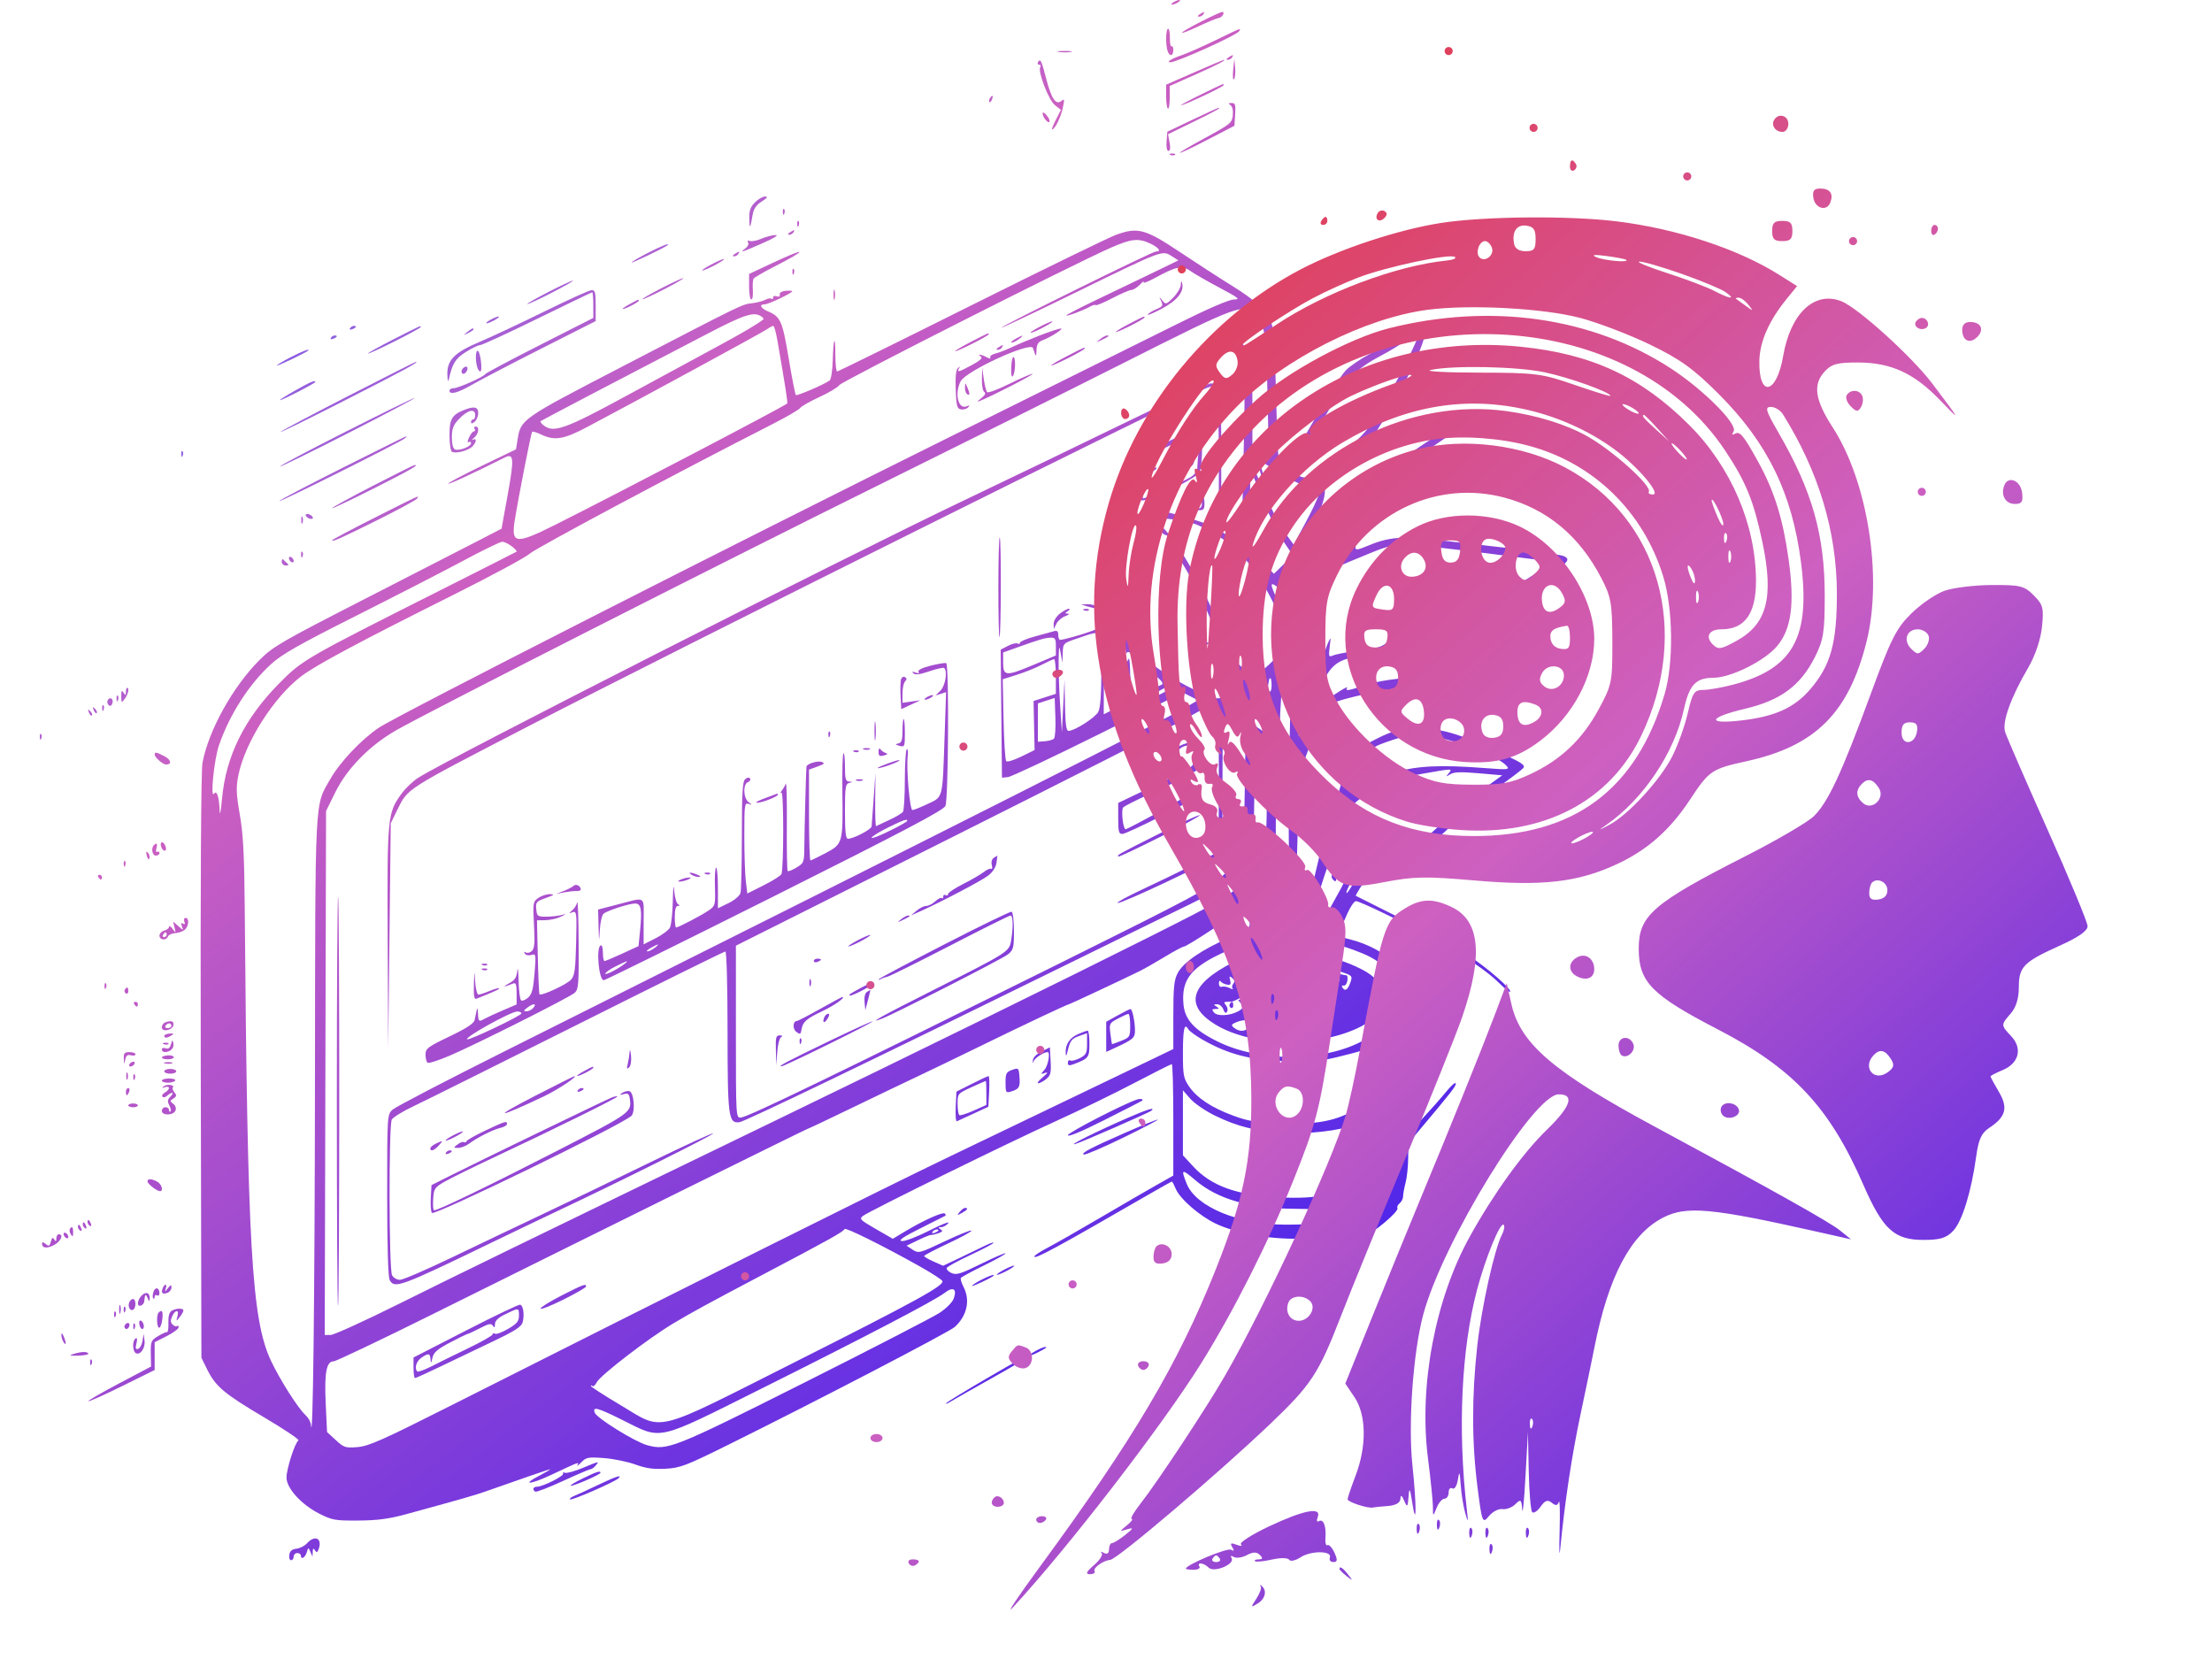 <svg fill="none" height="300" viewBox="0 0 400 300" width="400" xmlns="http://www.w3.org/2000/svg" xmlns:xlink="http://www.w3.org/1999/xlink"><linearGradient id="a" gradientUnits="userSpaceOnUse" x1="-11.219" x2="241.881" y1="53.666" y2="382.929"><stop offset="0" stop-color="#4e5cff"/><stop offset=".234" stop-color="#cd60c1"/><stop offset=".745" stop-color="#4722ed"/></linearGradient><linearGradient id="b" gradientUnits="userSpaceOnUse" x1="191.767" x2="383.35" y1="47.986" y2="261.506"><stop offset="0" stop-color="#e23c4d"/><stop offset=".462" stop-color="#cd60c1"/><stop offset="1" stop-color="#4722ed"/></linearGradient><g clip-rule="evenodd" fill-rule="evenodd"><path d="m212.174.42c-.358.231-.455.42-.217.42s.726-.189 1.084-.42c.357-.231.455-.42.216-.42-.238 0-.726.189-1.083.42zm4.767 2.167c-.39.252-.444.423-.133.427.283.003.636-.189.784-.427.332-.538.182-.538-.651 0zm.121 1.39c-4.262 2.17-4.467 2.708-.287.754 1.624-.759 3.242-1.423 3.595-1.475.675-.099 1.24-1.106.617-1.097-.199.003-1.965.821-3.925 1.819zm-6.188 2.909c0 1.92.342 3.07.913 3.07.213 0 .387-.402.387-.892 0-.491-.146-.802-.325-.691-.179.111-.31-.561-.292-1.491.019-.931-.127-1.693-.325-1.693-.197 0-.358.764-.358 1.698zm8.885.413c-2.384 1.156-5.115 2.364-6.068 2.684-1.878.631-2.899 1.273-2.024 1.273 1.146 0 11.96-4.88 12.403-5.598.406-.657.501-.693-4.311 1.641zm-28.275 2.101c.659.099 1.634.097 2.167-.006s-.006-.184-1.198-.181c-1.192.003-1.628.088-.969.187zm30.659.989c-.391.252-.445.423-.134.427.284.003.636-.189.784-.427.332-.538.182-.538-.65 0zm-34.44.838c-.157.255-.067.463.199.463.267 0 .361.2.21.444-.486.786 1.529 5.999 2.664 6.891l1.073.844-.899 1.762c-.494.969-.801 1.761-.683 1.761.482 0 1.513-2.064 1.903-3.811.359-1.607.33-1.789-.214-1.338-.996.826-1.831-.368-2.747-3.926-.873-3.396-1.069-3.798-1.506-3.091zm28.263 1.859-5.092 2.226v2.064c0 1.136.146 2.155.325 2.266.179.111.325-.765.325-1.946v-2.148l4.658-2.073c3.985-1.773 5.779-2.707 5.058-2.634-.1.01-2.473 1.02-5.274 2.245zm7.033-.441c-.115 1.121-.049 1.878.147 1.682s.29-1.113.209-2.038l-.147-1.683zm-5.841 4.457c-2.145 1.047-3.758 1.916-3.583 1.93.496.041 7.701-3.356 7.701-3.63 0-.329.265-.439-4.118 1.7zm-38.159.684c-.157.254-.193.555-.079.669.113.114.322-.094.463-.462.293-.764.043-.898-.384-.206zm43.501 1.215c.345.219.518.951.433 1.835-.133 1.393-.404 1.615-5.125 4.173-6.241 3.383-5.762 3.535.65.206l4.768-2.475.132-2.059c.112-1.746.014-2.058-.65-2.052-.589.005-.641.097-.208.371zm-6.86 2.655-4.55 2.165-.133 1.736c-.081 1.057.053 1.736.345 1.736.311 0 .379-.527.195-1.508l-.283-1.508 4.455-2.179c4.096-2.003 5.186-2.607 4.702-2.607-.1 0-2.229.974-4.731 2.165zm-26.871-.431c.255.477.654.867.886.867.233 0 .18-.387-.12-.867-.298-.477-.696-.867-.886-.867-.189 0-.135.39.12.867zm22.89 6.797c.313.125.687.11.831-.034s-.112-.246-.569-.228c-.505.021-.608.123-.262.262zm-75.137 8.57c-.816.816-1.056 1.498-1.03 2.926.037 2.019.182 1.874.594-.596.193-1.16.643-1.833 1.661-2.485.993-.636 1.17-.896.617-.901-.428-.004-1.257.471-1.842 1.057zm5.038 1.789c.021.505.124.608.262.262.125-.313.109-.687-.034-.831-.144-.144-.247.112-.228.569zm2.601 2.167c.02.505.123.608.261.262.126-.313.11-.687-.034-.831s-.246.112-.227.569zm-1.335 1.481c-.39.252-.444.423-.134.427.284.004.637-.189.784-.427.333-.538.183-.538-.65 0zm58.963.446c-1.301.475-13.101 6.226-26.222 12.781s-24.002 11.917-24.181 11.915c-.179-.002-.325-1.304-.325-2.893 0-3.946-.362-3.301-.471.841-.049 1.843-.304 3.501-.567 3.69-1.05.751-5.901 2.833-6.111 2.623-.123-.123-.706-3.112-1.294-6.641-1.121-6.724-1.481-7.544-3.724-8.473-1.358-.562-1.698-1.287-.605-1.287.686 0 4.97-2.039 4.97-2.365 0-.101-.536-.134-1.191-.073-.719.067-1.142.335-1.066.677.078.352-.127.47-.542.31-.368-.141-.668-.035-.668.236 0 .271-.123.369-.273.218-.151-.15-.644-.076-1.095.166-.452.242-1.548.528-2.436.637-1.882.231-1.35-.029-23.451 11.442-18.343 9.52-18.347 9.523-18.945 13.226l-.282 1.748-6.222 3.007c-3.422 1.654-6.135 3.095-6.029 3.201.154.154 4.655-1.929 10.213-4.726 1.647-.829 1.73.136.563 6.58l-1.138 6.284-3.95 2.049c-2.173 1.127-11.422 5.874-20.553 10.548-15.335 7.85-16.806 8.701-19.257 11.148-4.835 4.828-9.245 12.777-10.322 18.606-.267 1.446-.383 21.849-.31 54.936l.115 52.634 1.037 2.106c1.524 3.095 3.088 4.411 10.361 8.712 3.611 2.135 6.379 3.998 6.151 4.139-.631.389-2.162 5.15-2.162 6.721 0 1.918 2.689 4.878 5.915 6.511 2.35 1.189 2.871 1.282 7.087 1.253 3.479-.025 5.521-.297 8.668-1.157 9.4-2.567 12.442-3.435 14.086-4.018 6.487-2.301 11.735-4.1 11.919-4.087.119.008-.758.524-1.95 1.146-3.39 1.77-1.633 1.636 2.198-.168 5.022-2.365 5.043-2.372 4.694-1.757-.166.296.139.082.677-.473.895-.922 1.248-.99 4.073-.786 1.701.123 4.264.645 5.694 1.161 1.966.707 3.308.896 5.497.773 2.628-.148 3.65-.536 11.052-4.196 15.685-7.755 40.238-20.523 41.246-21.448 2.22-2.038 2.822-4.824 1.566-7.252-.367-.711-.58-1.432-.474-1.604s1.968-1.181 4.136-2.244c2.168-1.062 3.941-2.054 3.941-2.206 0-.151-1.966.692-4.37 1.876-3.807 1.874-4.509 2.088-5.442 1.663-.59-.269-.949-.688-.798-.932s2.112-1.303 4.358-2.353c2.247-1.05 4.085-2.023 4.085-2.163 0-.141-.731.111-1.625.56-.894.448-2.947 1.439-4.561 2.203l-2.936 1.387-1.724-.76c-.947-.418-1.718-.87-1.712-1.002.006-.133 1.987-1.17 4.402-2.305 2.416-1.134 4.287-2.167 4.159-2.295s-2.326.76-4.884 1.972c-4.518 2.141-4.684 2.184-5.751 1.485l-1.099-.72 2.089-1.007c1.149-.553 2.202-.979 2.34-.945.137.033.714-.097 1.282-.289.8-.272.898-.436.434-.73-.485-.307-.465-.38.106-.386.388-.003.969-.325 1.292-.713.322-.389-1.215.21-3.416 1.33-2.204 1.122-4.44 1.974-4.976 1.898-.71-.101.201-.725 3.361-2.303 2.383-1.191 4.415-2.214 4.515-2.275.099-.061.049-.241-.11-.401-.34-.34-3.826 1.225-7.102 3.189l-2.304 1.382-3.084-1.778c-2.865-1.651-3.027-1.822-2.268-2.384 1.271-.941 26.378-13.273 34.841-17.112 4.172-1.893 10.535-4.987 14.141-6.877 3.605-1.889 6.676-3.435 6.826-3.435.149 0 .271 4.534.271 10.077l-.001 10.077-3.142 1.775c-1.728.976-6.274 3.615-10.103 5.863-3.828 2.249-8.07 4.668-9.425 5.377-1.356.708-2.466 1.437-2.467 1.619-.002.598 4.003-1.572 20.494-11.1 2.332-1.348 4.308-2.451 4.39-2.451s.393.591.692 1.312c.751 1.812 4.326 4.92 7.253 6.305 3.735 1.767 9.861 2.863 15.108 2.703 2.435-.073 4.325.028 4.202.227-.291.469 5.243.036 7.329-.573 1.668-.486 6.57-4.599 6.199-5.199-.116-.188.066-.572.405-.853.339-.282.615-.84.613-1.242-.002-.401.202-1.509.452-2.463.251-.953.46-2.945.466-4.426.01-2.53.122-2.825 1.852-4.878 5.934-7.039 6.893-8.269 6.758-8.667-.081-.242-.832.405-1.669 1.437s-2.836 3.297-4.443 5.032l-2.921 3.156v-14.582-14.582l-1.78-1.931c-1.883-2.044-4.944-3.725-8.332-4.578-2.306-.581-2.296-.486-.472-4.633.551-1.251 1.255-2.273 1.567-2.271.744.005 9.023 4.03 14.218 6.912 5.687 3.156 9.54 5.759 11.66 7.88.989.988 1.886 1.709 1.993 1.601.396-.396-4.001-4.246-7.45-6.522-1.952-1.289-7.36-4.259-12.018-6.601l-8.468-4.257.748-1.305c.412-.717 1.695-2.349 2.851-3.626 1.962-2.166 2.237-2.322 4.118-2.331 3.024-.014 5.229-1.262 9.748-5.515 2.252-2.12 5.961-5.178 8.242-6.795 2.282-1.618 4.364-3.201 4.628-3.518.38-.459-.22-.906-2.911-2.168-9.187-4.311-12.138-5.155-17.137-4.902-2.788.141-3.803.427-6.688 1.893-3.022 1.535-3.537 1.979-4.609 3.98-.664 1.238-1.614 3.871-2.113 5.851-.498 1.979-1.298 4.153-1.776 4.83-.479.678-.95 2.141-1.046 3.251-.228 2.628-4.097 17.406-4.557 17.406-.428 0-.413-5.514.051-19.071.327-9.529.424-10.389 1.518-13.351 2.023-5.48 3.613-8.669 4.655-9.337 1.428-.915 10.031-2.743 16.263-3.455 5.587-.638 8.993-1.879 10.99-4.005l.925-.984-.88-.471c-1.514-.811-7.494-1.428-11.338-1.171l-3.684.247 3.901-1.024c7.251-1.902 8.735-2.614 14.953-7.174 2.503-1.835 5.933-4.14 7.621-5.121 3.934-2.286 4.529-2.956 3.151-3.543-.561-.239-4.53-.829-8.821-1.311-4.291-.482-10.532-1.198-13.87-1.59-6.587-.775-9.024-.559-13.01 1.149-1.383.593-1.943.678-1.943.297 0-1.352 1.701-6.452 2.747-8.238 1.578-2.692 6.174-6.762 12.068-10.685 2.698-1.796 4.906-3.461 4.906-3.699 0-.942-3.73-.62-9.319.803-3.218.82-6.241 1.647-6.717 1.839-.861.348-.861.343-.021-.93 3.901-5.912 8.133-14.263 8.843-17.453.594-2.666-.212-2.755-3.741-.415-1.603 1.063-4.332 2.688-6.064 3.613-1.732.924-3.72 2.272-4.416 2.994-1.148 1.191-4.016 5.852-8.866 14.41-.975 1.72-1.87 3.131-1.989 3.136-.119.004-.51-.177-.867-.403-.541-.342-.694-2.397-.914-12.238-.176-7.887-.448-12.332-.817-13.344-.815-2.237-2.783-4.112-7.154-6.814-2.146-1.327-6.376-4.065-9.402-6.084-6.302-4.208-7.642-4.568-11.602-3.125zm-64.113.697c-.806.351-1.742.533-2.081.403-.386-.148-.501-.052-.31.258.168.272-.054.757-.494 1.079-1.214.888-.657.722 3.087-.921 2.124-.932 3.018-1.496 2.347-1.481-.595.013-1.743.312-2.549.663zm70.366.887c1.521.726 2.027 1.452.989 1.421-.596-.018-28.11 13.55-27.901 13.759.071.071 6.062-2.77 13.311-6.313 15.84-7.743 15.714-7.695 17.39-6.634l1.258.797-4.25 2.061c-2.337 1.134-6.934 3.342-10.214 4.906-3.281 1.565-5.895 2.914-5.81 2.999.172.172 3.09-.925 4.339-1.631.441-.249.892-.362 1.002-.251.111.111 1.471-.461 3.024-1.27 1.552-.809 3.093-1.471 3.424-1.471.33 0 1.028-.439 1.549-.975.521-.536.81-.732.642-.434-.168.297.791-.061 2.132-.797 3.74-2.053 4.866-2.268 6.346-1.214.685.488 3.048 1.844 5.25 3.013 3.502 1.859 3.829 2.126 2.613 2.134-.885.005-4.671 1.644-10.403 4.502-4.956 2.472-22.566 11.217-39.134 19.434-41.282 20.475-101.937 51.355-105.128 53.523-3.207 2.178-7.023 6.229-8.775 9.316-2.821 4.969-2.682 2.2-2.74 54.716-.044 39.44-.364 66.381-.737 61.968-.042-.499-.472-1.266-.956-1.704-1.355-1.226-4.7-6.496-6.295-9.915-3.462-7.422-4.224-20.621-4.708-81.526-.078-9.83-.271-13.562-.887-17.12-.667-3.857-.708-4.948-.267-7.152 1.186-5.94 6.428-14.183 11.406-17.937 2.717-2.049 10.397-6.157 27.42-14.667 6.913-3.456 13.154-6.822 13.87-7.481 1.08-.994 26.488-14.553 43.992-23.476 2.502-1.276 4.705-2.561 4.895-2.857s1.777-1.199 3.527-2.007c1.749-.809 3.35-1.768 3.556-2.132.362-.638 42.294-21.861 49.071-24.835 3.765-1.653 5.029-1.784 7.202-.748zm-90.896 1.681c-1.609.826-2.926 1.599-2.926 1.718 0 .194 6.025-2.692 6.465-3.096.593-.545-1.006.078-3.539 1.378zm15.711.189c-.39.252-.444.423-.134.427.284.004.637-.189.784-.427.333-.538.183-.538-.65 0zm6.827 1.628-4.226 1.986v2.311c0 1.271.18 2.311.401 2.311.22 0 .346-.766.28-1.702-.067-.936-.004-1.874.141-2.084.143-.21 1.724-1.129 3.512-2.042 6.424-3.281 6.35-3.812-.108-.779zm-11.161.323c-1.073.574-1.755 1.044-1.517 1.044s1.311-.47 2.384-1.044 1.755-1.045 1.517-1.045c-.239 0-1.311.47-2.384 1.045zm14.771 1.336c.02.505.123.608.261.262.126-.313.11-.687-.034-.831s-.246.112-.227.569zm-23.873 2.998c-2.026 1.049-3.489 1.907-3.251 1.907.239 0 2.092-.858 4.118-1.907s3.489-1.907 3.251-1.907c-.239 0-2.092.858-4.118 1.907zm-20.371.65c-2.265 1.168-3.922 2.123-3.684 2.123s2.286-.955 4.551-2.123c2.265-1.168 3.923-2.123 3.684-2.123-.238 0-2.286.955-4.551 2.123zm114.474-1.375c-.027.555-.645 1.603-1.371 2.33-1.272 1.272-1.345 1.291-1.974.508-.622-.773-.632-.767-.207.114.389.806.278.997-.852 1.465-.714.296-1.419.732-1.566.97-.147.237.978-.227 2.5-1.032 2.81-1.486 4.114-3.106 3.717-4.619-.139-.529-.211-.453-.247.262zm-62.796 1.809c0 .834.089 1.175.198.758.11-.417.11-1.1 0-1.517-.109-.417-.198-.076-.198.758zm-52.328 3.052c-4.291 2.115-9.518 4.568-11.615 5.452-4.606 1.94-5.962 3.308-5.888 5.941.028.995.138 1.419.245.942.669-2.977 1.185-3.817 3.087-5.023 1.094-.694 2.265-1.261 2.604-1.261s4.994-2.146 10.345-4.768c5.351-2.622 9.815-4.768 9.919-4.768s.189 1.041.189 2.313v2.313l-9.643 4.9c-5.304 2.695-9.746 5.056-9.87 5.246-.348.533-4.877 2.556-5.733 2.561-.417.003-.758.199-.758.438 0 .821 1.523.42 4.118-1.083 1.43-.829 7.038-3.753 12.461-6.498l9.861-4.991v-2.816c0-2.406-.11-2.81-.759-2.779-.417.02-4.269 1.767-8.56 3.882zm15.387-1.318c-.835.457-1.361.839-1.171.849.459.024 2.904-1.247 2.904-1.51 0-.283-.025-.274-1.733.661zm113.33 1.901c1.59 1.591 1.857 3.529 2.109 15.331l.233 10.946-1.491-1.137-1.491-1.137v-7.548c0-7.833-.321-9.619-2.075-11.557-1.075-1.188-3.096-2.135-3.9-1.826-.553.212-.426.429.62 1.066 1.795 1.092 3.094 2.84 3.653 4.916.326 1.21.359 6.168.11 16.305-.197 8.012-.343 14.909-.324 15.325.044.969.05.97-1.994-.383l-1.725-1.141v-12.858c0-13.486-.057-13.899-1.928-13.899-.489 0-7.325 3.14-15.192 6.976-7.867 3.837-20.837 10.09-28.823 13.896-22.549 10.745-93.48 46.781-99.244 50.419-.961.607-2.333 1.913-3.05 2.901-2.541 3.509-2.603 4.159-2.499 26.115l.094 19.967.231-20.37.231-20.371 1.214-2.473c1.897-3.862 1.32-3.495 23.491-14.974 26.924-13.941 119.47-60.076 123.03-61.333.951-.336 1.328-.297 1.619.163.21.33.383 6.213.387 13.072l.007 12.472-1.205-.623c-1.577-.815-8.669-2.866-9.912-2.866-1.284 0-1.358.16-2.572 5.544-.576 2.553-1.562 6.104-2.193 7.892-.867 2.461-1.148 4.093-1.154 6.718-.009 3.993.176 6.302.443 5.541.112-.319.815.116 1.779 1.1.877.895 2.375 2.267 3.328 3.047 1.157.947 1.543 1.498 1.161 1.655-.315.13-1.612.76-2.883 1.401l-2.311 1.165-.254-1.536c-.14-.846-.272-2.61-.293-3.921-.022-1.311-.151-2.091-.287-1.734-.363.955-1.03 1.286-2.609 1.294-.775.003-1.409.178-1.409.386 0 .21.878.282 1.95.161l1.951-.22v2.469c0 3.068-.439 3.909-2.623 5.023l-1.727.881.042-9.803c.023-5.391-.071-9.915-.209-10.053s-.251.74-.251 1.953c0 2.198-.004 2.204-1.842 2.871-1.878.682-5.047 1.564-5.634 1.568-.179.001-.326-.4-.326-.893 0-.647-.21-.836-.758-.68-.417.119-1.977.548-3.467.953-1.49.406-2.709.918-2.709 1.139s-.19.285-.421.142-1.015.047-1.741.422l-1.32.683.116 11.579.115 11.58 1.084-.109c.596-.06 7.958-3.527 16.36-7.705l15.276-7.597 1.36.703 1.359.703-1.899 1.096c-5.507 3.176-36.83 19.001-123.494 62.39-10.618 5.317-19.737 10.068-20.262 10.557-.95.885-.957.996-.957 15.423 0 9.188.165 14.839.449 15.369.865 1.616 1.909 1.236 17.972-6.54 4.529-2.193 10.185-4.905 12.57-6.027 10.681-5.029 27.955-13.642 27.955-13.939 0-.18-5.315 2.267-11.81 5.437-6.497 3.171-15.127 7.329-19.179 9.241-4.053 1.913-11.259 5.35-16.015 7.639-4.755 2.288-9.088 4.161-9.628 4.161-.54 0-1.184-.377-1.431-.838-.57-1.064-.612-27.086-.046-28.144.222-.414 2.025-1.518 4.009-2.454 1.984-.937 15.378-7.607 29.765-14.823 14.387-7.216 26.333-13.12 26.547-13.12.222 0 .392 6.193.395 14.411.007 15.586.151 16.69 2.142 16.464.966-.109 24.592-11.492 60.048-28.931 9.059-4.455 18.629-9.139 21.268-10.409 6.257-3.01 8.849-5.073 10.437-8.306 1.229-2.503 1.236-2.57 1.379-12.135l.145-9.618 1.047.478 1.048.477v8.737c0 11.25-.276 12.304-4.268 16.263-2.719 2.696-3.696 3.268-17.186 10.048-14.15 7.112-42.875 21.214-68.048 33.407-45.483 22.031-57.127 27.701-67.317 32.779-6.273 3.125-11.886 5.683-12.472 5.683h-1.066l.119-47.375.12-47.374 1.676-3.391c2.118-4.285 6.109-8.368 10.894-11.146 5.278-3.064 60.132-30.936 88.202-44.816 13.707-6.778 33.406-16.603 43.775-21.834 20.607-10.394 21.449-10.699 23.612-8.536zm-89.505.25c.351.222.546.477.434.567-1.118.898-3.74 2.439-8.656 5.09-3.218 1.735-10.513 5.689-16.21 8.786-10.823 5.885-13.019 6.682-14.779 5.364-.477-.357-.769-.729-.65-.826.206-.17 16.033-8.46 30.339-15.892 6.521-3.388 8.193-3.93 9.522-3.089zm-48.964.667c-.596.341-.888.619-.65.619s.921-.279 1.517-.619c.596-.341.888-.619.65-.619s-.921.279-1.517.619zm115.616.678c-1.371.707-2.492 1.383-2.492 1.502 0 .119 1.17-.374 2.6-1.097s2.601-1.407 2.601-1.523c0-.289.08-.322-2.709 1.117zm-16.362.622c-1.073.574-1.755 1.045-1.517 1.045s1.311-.47 2.384-1.045 1.755-1.044 1.517-1.044-1.311.47-2.384 1.044zm-124.606.212c-.152.245.022.318.408.17.751-.288.888-.599.265-.599-.225 0-.527.193-.673.429zm7.907 1.981c-2.563 1.301-4.659 2.463-4.659 2.582s2.146-.859 4.768-2.175c2.622-1.315 4.768-2.487 4.768-2.604 0-.295.284-.423-4.876 2.197zm69.391.299c1.536 8.907 1.89 11.21 1.744 11.328-.865.703-29.674 15.771-41.845 21.887-7.217 3.627-8.091 3.541-7.413-.726.672-4.223 2.956-15.859 3.152-16.055.102-.102.857.132 1.676.521 2.396 1.137 4.054.86 8.294-1.388 9.821-5.205 31.56-17.022 32.407-17.616.519-.363 1.072-.66 1.23-.66.159 0 .498 1.219.755 2.709zm-56.089-1.601c-.808.647-.803.655.134.202.536-.26.975-.563.975-.674 0-.332-.225-.236-1.109.472zm103.397.67c-1.788.695-4.031 1.638-4.984 2.096-.954.459-2.269.966-2.923 1.127-.654.161-1.069.487-.923.723.154.249-.11.229-.625-.046-1.014-.543-1.878-.641-1.058-.121.364.231-.166.725-1.621 1.51-2.425 1.31-2.788 1.407-2.347.626.225-.399.169-.417-.211-.067-.339.311-.473 1.652-.389 3.896.11 2.932.243 3.444.932 3.575.443.085 1.028-.071 1.301-.346.373-.377.297-.425-.307-.195-1.49.568-2.159-2.368-1.033-4.535.97-1.867 12.698-7.253 13.085-6.009.514 1.651.604 1.711.635.419.026-1.07.283-1.514 1.043-1.803 1.585-.602 4.047-2.197 3.326-2.154-.358.022-2.113.607-3.901 1.302zm-12.244 1.067c-1.609.826-2.926 1.599-2.926 1.718 0 .119 1.366-.471 3.034-1.312 1.669-.84 3.034-1.623 3.034-1.739 0-.29.122-.342-3.142 1.333zm80.725-.929c0 .81-5.665 11.848-7.422 14.463-1.961 2.917-3.642 4.614-7.098 7.161-1.668 1.23-3.293 2.484-3.609 2.787-1.06 1.015-2.014 1.314-3 .941-.537-.202-.976-.553-.976-.78 0-.795 1.735-4.445 2.968-6.247.686-1.002 2.238-3.584 3.45-5.739 2.712-4.823 4.723-6.859 8.976-9.09 1.812-.951 3.917-2.256 4.677-2.902 1.576-1.338 2.034-1.471 2.034-.594zm-196.555.247c-.152.245.022.318.408.17.751-.288.888-.599.265-.599-.225 0-.527.193-.673.429zm123.74.221c-.596.341-.877.626-.625.635.253.008.838-.271 1.301-.621 1.07-.81.728-.817-.676-.014zm15.361.024c-.793.636-.779.644.242.158 1.327-.632 1.573-.832 1.022-.832-.233 0-.801.303-1.264.674zm-18.395 1.493c-.391.252-.444.423-.134.427.284.004.637-.189.784-.427.332-.538.183-.538-.65 0zm12.461 1.544c-1.609.826-2.926 1.599-2.926 1.718 0 .119 1.365-.471 3.034-1.312s3.034-1.623 3.034-1.739c0-.29.121-.342-3.142 1.333zm-140.429.217c-1.371.707-2.492 1.383-2.492 1.502 0 .194 5.158-2.262 5.598-2.665.567-.519-.941.045-3.106 1.163zm33.482-.089c0 1.439.375 2.662.816 2.662.424 0 .028-3.43-.429-3.712-.213-.132-.388.341-.388 1.051zm96.814 2.064c-.036 1.272.08 1.783.319 1.406.461-.728.511-3.41.063-3.406-.179.001-.351.901-.382 2.001zm-119.785 4.99c-6.556 3.36-12.114 6.309-12.353 6.554-.238.244 5.028-2.339 11.703-5.741 10.713-5.459 13.48-6.962 12.764-6.931-.107.005-5.559 2.758-12.114 6.118zm20.66-4.971c-.414.414-.356 1.011.098 1.011.213 0 .499-.293.637-.65.254-.66-.208-.888-.735-.361zm93.822 1.961c-.032 1.118.163 2.17.434 2.337.327.202.144.577-.541 1.114-.828.648-.862.74-.168.46 2.225-.898 9.908-4.854 9.434-4.857-.295-.002-2.189.817-4.21 1.819-2.021 1.002-3.82 1.677-3.998 1.499-.178-.178-.451-1.242-.608-2.364l-.285-2.041zm-124.234 2.098c-1.669.941-2.877 1.712-2.686 1.715.442.006 6.37-3.052 6.37-3.287 0-.395-.799-.055-3.684 1.572zm121.172-.581c-.016.522.165 1.07.403 1.218.513.317.513-.107 0-1.3-.359-.836-.373-.833-.403.083zm-111.983 8.003c-6.627 3.356-11.969 6.182-11.873 6.279.097.097 5.713-2.653 12.482-6.111 6.768-3.457 12.111-6.283 11.873-6.279s-5.855 2.754-12.482 6.111zm21.376-3.918c-2.165.864-2.61 1.637-2.61 4.542 0 1.498.2 2.848.444 2.999.643.397 2.924-.186 3.678-.94.784-.784.854-1.607.104-1.228-.298.151-.2-.005.217-.347.831-.681 1.031-2.043.299-2.043-.252 0-.339.195-.191.433.147.238.093.433-.121.433-.214 0-.618.5-.896 1.111-.293.643-.322.997-.07.841.24-.149.437-.059.437.2 0 .593-2.126 1.424-2.892 1.129-.361-.138-.576-.951-.576-2.178 0-1.537.256-2.23 1.192-3.23 1.567-1.674 2.935-2.084 3.023-.908.036.477-.117.867-.341.867-.224 0-.407.219-.407.486 0 .336.201.32.65-.053.358-.297.65-1.003.65-1.57 0-1.129-.741-1.285-2.591-.547zm177.54 3.551c-12.729 8.156-15.183 10.83-17.145 18.683-.441 1.763-.933 3.418-1.094 3.679-.317.513-4.746 2.643-5.496 2.643-.252 0-.833.439-1.289.975l-.83.975.11-2.383c.076-1.644.28-2.35.657-2.274.425.085.435-.069.045-.694-.602-.964-.209-2.819.828-3.906.411-.431.795-.962.853-1.181.058-.219.475-1.448.928-2.731.565-1.603.715-2.71.478-3.536-.322-1.125-.134-1.36 2.942-3.656 4.388-3.278 5.499-3.791 11.583-5.344 7.121-1.818 8.742-2.091 7.43-1.25zm-50.479 2.288c-5.252 2.625-5.567 3-5.117 6.107.132.911.247 2.311.256 3.111.016 1.368.089 1.438 1.209 1.162 2.357-.581 9.14-4.06 9.603-4.926.503-.94.653-6.039.211-7.191-.145-.377-.5-.686-.789-.686-.29 0-2.708 1.09-5.373 2.422zm5.836 1.109c-.153 1.465-.279 3.074-.281 3.576-.001.57-.528 1.215-1.408 1.723-1.322.763-7.992 3.74-8.38 3.74-.097 0-.176-1.609-.172-3.576l.005-3.576 4.654-2.256c2.56-1.24 4.926-2.265 5.257-2.276.482-.016.548.518.325 2.644zm-154.902 3.533c-6.257 3.143-11.377 5.832-11.377 5.977 0 .286 22.061-10.738 22.733-11.36.226-.21.324-.37.217-.356-.107.013-5.315 2.596-11.572 5.739zm-29.113-2.477c.021.505.123.608.262.262.125-.313.11-.687-.034-.831s-.246.112-.228.569zm182.437.206c0 .252.195.339.433.191.239-.147.434-.354.434-.459s-.195-.191-.434-.191c-.238 0-.433.207-.433.459zm19.079 4.78c1.399.694 2.966 1.262 3.481 1.262.804 0 .896.169.644 1.173-.162.645-1.236 2.914-2.387 5.041l-2.092 3.868-1.384-1.898c-1.959-2.691-3.969-7.276-3.666-8.365.172-.617.127-.723-.143-.336-.283.407-.657-.068-1.328-1.683-1.602-3.852-1.342-4.176 1.698-2.111 1.448.983 3.777 2.356 5.177 3.05zm-19.729-2.842c-.716.586-1.514 1.067-1.775 1.068s-.846.441-1.3.977c-.819.967-.818.969.041.29.476-.378 1.577-1.01 2.445-1.407.868-.396 1.69-1.014 1.828-1.373.318-.829.312-.827-1.239.445zm-4.551-.23c-.358.231-.455.42-.217.42s.726-.189 1.084-.42c.357-.231.455-.42.216-.42-.238 0-.726.189-1.083.42zm17.831 1.12c.255.933.563 1.794.685 1.913.382.373-.384-2.796-.776-3.214-.205-.218-.165.367.091 1.3zm-160.532 2.728c-3.99 2.055-7.257 3.846-7.26 3.978-.002.133 3.409-1.482 7.581-3.589 6.681-3.374 8.432-4.382 7.26-4.182-.179.031-3.59 1.737-7.581 3.792zm140.725-2.74c-.808.647-.803.655.134.202.536-.26.975-.563.975-.674 0-.332-.225-.236-1.109.472zm24.017 12.669 1.745 2.569-1.71 1.67-1.71 1.669-2.165-2.133-2.165-2.132.016-7.384.016-7.385 2.114 5.279c1.163 2.904 2.9 6.435 3.859 7.848zm-22.908-10.309c-.391.252-.444.422-.134.427.284.003.637-.189.784-.427.332-.538.182-.538-.65 0zm8.14 3.017c.137.933-.016 1.288-.62 1.444-.657.17-.626.216.173.257.802.041.975-.176.975-1.224 0-.701-.16-1.373-.355-1.494-.195-.121-.273.337-.173 1.018zm-149.545 3.077c-4.231 2.134-7.693 3.971-7.693 4.084 0 .339 1.654-.404 8.521-3.826 3.614-1.802 6.698-3.48 6.852-3.73.384-.621.88-.845-7.68 3.472zm145.987-2.4c-.459.348-.734.733-.611.856s.578-.167 1.011-.646c.922-1.018.772-1.097-.4-.21zm-158.448 1.908c0 .205.293.486.65.623.358.137.65.081.65-.124 0-.205-.293-.486-.65-.623-.357-.137-.65-.081-.65.124zm-.798.9c0 .596.098.84.218.542.12-.298.12-.785 0-1.084-.12-.298-.218-.054-.218.542zm162.249.97c1.956.94 2.169 1.062 5.271 3.029 3.012 1.91 7.841 8.983 9.401 13.771.117.357.228.119.247-.529.018-.649-.444-2.26-1.027-3.58-1.21-2.734-.916-2.739 2.219-.039 2.377 2.047 2.72 3.588 1.416 6.373-.544 1.16-1.15 2.109-1.348 2.109s-.359.186-.359.413c0 .702-3.954 4.747-4.93 5.044-.507.154-1.271.588-1.699.963-.716.63-.752.62-.468-.122.213-.555.153-.709-.193-.495-.316.195-.416.086-.27-.295.137-.358-.379-1.073-1.261-1.745-1.242-.947-1.727-1.854-2.877-5.377-2.099-6.424-7.596-16.346-10.643-19.208-.585-.55-1.064-1.154-1.064-1.342 0-.613 5.806.175 7.585 1.029zm-5.892 1.756c.204-.05.346.242.314.65-.031.408.202.688.517.622.316-.066.466.056.333.27-.132.215.532 1.585 1.477 3.047 3.539 5.477 7.529 14.808 6.48 15.158-.274.091-.203.352.174.65.893.703 1.397 3.315.64 3.317-.317.001.058.388.833.86 1.485.906 2.01 2.376.664 1.859-.658-.252-.671-.207-.111.393.349.373.881.584 1.183.468.359-.138.456.031.282.485-.147.383-.472.57-.722.415s-.334-.087-.188.151c.147.238-.456.657-1.341.931-1.489.461-1.875.371-5.166-1.203-4.329-2.071-7.999-4.541-10.313-6.941-1.681-1.743-1.733-1.886-1.703-4.702.023-2.134.442-4.108 1.583-7.454.854-2.503 1.807-6.083 2.12-7.955l.568-3.403 1.002 1.236c.551.68 1.169 1.195 1.374 1.145zm-30.299 9.41c0 5.086.09 9.156.201 9.045.296-.295.343-17.747.049-18.041-.138-.137-.25 3.911-.25 8.996zm48.972-7.011c-1.602 2.368-1.597 2.731.008.599.771-1.024 1.327-1.937 1.236-2.028-.092-.091-.651.552-1.244 1.429zm-136.964-.376c.592.455.983.892.867.971-.116.079-6.354 3.237-13.863 7.019-24.391 12.28-24.86 12.551-29.039 16.776-6.284 6.353-9.674 13.186-10.36 20.879-.196 2.201-.386 3.222-.422 2.269-.098-2.593-.513-3.891-1.016-3.18-.725 1.026.009-6.21.887-8.749 1.931-5.585 5.415-11.015 9.409-14.665 1.955-1.787 5.056-3.551 15.305-8.707 7.069-3.556 15.779-8.034 19.355-9.949 3.576-1.916 6.794-3.485 7.152-3.487.357-.002 1.135.368 1.727.824zm169.042.388c4.142.479 10.017 1.208 15.82 1.963l3.901.507-2.601 1.473c-1.43.811-4.941 3.073-7.801 5.028-2.861 1.955-6.219 4.067-7.463 4.693-2.316 1.166-3.449 1.491-2.289.657.521-.375.478-.405-.217-.154-.477.173-1.192.349-1.589.391-.397.043-.982.282-1.301.531-.5.393-3.196 1.447-3.702 1.447-.097 0-.031-.237.147-.525s-.407-.093-1.299.434c-2.049 1.208-2.357 1.208-1.317-.002.62-.72.465-.666-.616.216-1.547 1.263-1.748 1.324-6.36 1.934-1.668.221-3.405.563-3.859.761-.758.331-.806.204-.592-1.554.232-1.894.228-1.901-.347-.614-.319.715-.605 1.69-.634 2.167-.037.586-.132.669-.296.256-.132-.336-.605.737-1.05 2.384-.444 1.647-1.361 5.037-2.036 7.534l-1.228 4.539-.291-7.714-.291-7.714 1.52-3.456c1.652-3.758 1.734-4.031 1.086-3.631-.673.416-.52-2.692.201-4.087.349-.675 1.251-1.745 2.003-2.378 1.456-1.226 2.178-1.578 8.632-4.215 4.504-1.839 5.148-1.88 13.869-.871zm-207.142 1.185c.021.505.123.608.262.262.125-.313.11-.687-.034-.831s-.246.112-.228.569zm-2.201.563c0 .239.195.554.433.701.238.148.433.073.433-.165 0-.239-.195-.554-.433-.701-.238-.148-.433-.073-.433.165zm-1.3.629c0 .402.337.72.758.716.433-.004.573-.146.325-.33-.238-.178-.58-.5-.758-.716s-.325-.067-.325.33zm183.379 3.637c-.415.714-.448.707-.455-.097-.004-.477.135-1.355.309-1.951l.316-1.083.139 1.181c.077.649-.062 1.527-.309 1.95zm-37.748 4.454c.596.19 1.376.363 1.733.383.578.033.578-.01 0-.383-.357-.231-1.137-.404-1.733-.384l-1.084.037zm-4.926 1.332c-.64.502-1.129 1.313-1.113 1.842l.029.943.463-.958c.255-.528.973-1.146 1.596-1.375.624-.229.841-.434.483-.456-.578-.037-.578-.088 0-.461.358-.231.433-.423.167-.427s-.997.398-1.625.892zm4.411-.603c.313.125.687.11.831-.034.143-.144-.112-.246-.569-.228-.505.021-.608.124-.262.262zm3.109 10.648c-.005 4.441-.186 6.965-.553 7.693-.523 1.038-4.27 3.437-5.4 3.458-.396.007-.565-1.25-.628-4.65l-.085-4.659-.24 4.768-.239 4.768-.323-4.985c-.178-2.741-.297-6.35-.264-8.018.052-2.645.099-2.811.37-1.3l.31 1.733.062-1.758c.061-1.758.063-1.759 2.77-2.669 4.544-1.528 4.227-1.95 4.22 5.619zm-8.23-4.117-.001 1.625-3.859 1.625c-5.173 2.179-5.674 2.155-5.674-.272v-1.897l2.492-.89c4.169-1.487 5.053-1.747 6.068-1.782.844-.03.975.184.974 1.591zm26.792-.463c.313.125.687.11.831-.034s-.112-.246-.569-.228c-.505.021-.608.124-.262.262zm45.374 2.017 3.901.504-1.3.904c-2.267 1.575-5.105 2.457-8.235 2.561-4.634.154-8.426.699-11.012 1.584-2.671.915-3.24.987-2.853.362.292-.473-2.303 1.127-4.186 2.58-.63.487-1.496 1.859-1.924 3.047-1.462 4.065-1.138 1.812.453-3.153 2.127-6.639 3.7-8.01 9.336-8.142 1.073-.025 2.438-.202 3.034-.393 1.592-.509 8.31-.433 12.786.146zm-29.787 10.69-.119 4.984-.942-1.32c-.898-1.259-.925-1.57-.582-6.718.197-2.969.516-5.983.709-6.698.305-1.132.396-.908.702 1.734.194 1.668.298 5.276.232 8.018zm-42.38-6.827-.002 3.143-2.017.65-2.016.65.092 4.435.094 4.435-2.397 1.176c-1.318.646-2.548 1.024-2.733.839-.186-.185-.402-3.596-.481-7.579l-.143-7.243 2.527-.793c1.39-.435 3.405-1.246 4.478-1.803 1.072-.556 2.096-1.021 2.275-1.032s.324 1.394.323 3.122zm-22.641-1.944c-1.534.387-2.38.805-2.205 1.089.186.301-.004.351-.545.145-.588-.224-.695-.181-.369.148s1.164.221 2.889-.372c1.336-.46 2.543-.722 2.682-.583.618.617.2 3.197-.656 4.053l-.91.909.952-.302.952-.302-.277 8.169c-.382 11.287-.238 10.717-3.046 12.046-1.289.609-2.531 1.108-2.762 1.108-.474 0-1.128-7.39-.858-9.7.097-.83.022-1.413-.167-1.297-.188.117-.346 2.59-.349 5.496-.004 2.906-.154 5.516-.334 5.799s-1.298.957-2.486 1.498c-1.187.541-2.256 1.041-2.375 1.112-.119.07-.194-2.067-.166-4.749l.05-4.877-.322 4.551c-.177 2.503-.346 4.804-.375 5.114-.053.557-3.235 2.226-4.279 2.244-.403.007-.542-1.264-.542-4.943 0-4.352.092-4.976.758-5.151.723-.188.723-.2 0-.248-.635-.042-.758-.486-.758-2.723 0-1.47-.125-2.548-.278-2.395-.153.152-.238 3.289-.19 6.968.122 9.279.082 9.425-2.993 11.064-1.381.736-2.631 1.339-2.776 1.339s-.265-3.694-.265-8.207v-8.208l1.54-.556c1.228-.444 1.381-.612.758-.833-.753-.267-2.697.339-2.764.862-.069.548-.352 11.261-.375 14.239-.025 3.068-.061 3.171-1.414 3.993-.764.465-1.485.749-1.602.631-.118-.118-.186-3.865-.152-8.327.034-4.463-.051-7.821-.19-7.464-.138.358-.469.932-.735 1.275-.266.344-.286.507-.044.363.417-.249.416 13.444-.001 14.694-.094.281-1.523 1.189-3.175 2.018l-3.003 1.508-.269-2.236c-.148-1.229-.27-4.938-.272-8.241-.004-5.533.056-5.985.754-5.742.723.252.723.236 0-.327-.943-.734-1.02-3.239-.11-3.588.356-.136.533-.432.394-.657-.151-.245-.498-.205-.864.098-.492.409-.613 2.376-.618 10.098-.003 5.275-.114 9.998-.248 10.496-.138.513-1.072 1.307-2.161 1.836l-1.919.932v-3.679c0-2.023-.146-3.678-.325-3.678-.179-.001-.276 1.546-.217 3.438.104 3.312.064 3.469-1.083 4.279-1.216.857-5.527 3.119-5.945 3.119-.127 0-.231-.878-.231-1.951 0-1.268.189-1.952.541-1.957.41-.005.416-.086.028-.333-.282-.18-.588-1.299-.68-2.486-.1-1.303-.198-.557-.245 1.879-.043 2.221-.28 4.415-.527 4.877-.247.461-1.417 1.329-2.6 1.929l-2.152 1.09v-4.175c0-4.78.638-4.413-5.091-2.935l-3.141.811.081 3.034c.079 2.979.083 2.989.236.578.085-1.351.389-2.64.676-2.864.748-.586 4.629-1.832 5.705-1.832 1.086 0 1.275 1.082.876 5.042l-.267 2.659-2.931 1.351c-1.612.742-3.062 1.35-3.222 1.35-.159 0-.29-.694-.29-1.542 0-.918-.176-1.434-.433-1.275-.823.508-.286 6.285.584 6.285.259 0 14.163-6.86 30.898-15.245 23.395-11.723 30.535-15.484 30.895-16.274.537-1.178.672-25.533.144-25.816-.179-.096-1.446.108-2.814.454zm-5.339 2.399c-.131.34-.178 1.707-.106 3.038l.132 2.421 1.734-.803 1.734-.803-1.626.233-1.625.232v-1.704c0-.937.212-1.915.471-2.174.339-.34.339-.554-.003-.765-.261-.161-.581-.015-.711.325zm66.99 1.196c0 .729-.178 1.217-.395 1.082-.217-.134-.329-.585-.249-1.001.079-.416.159-.902.177-1.081.019-.179.131-.326.25-.326.12 0 .217.597.217 1.326zm-17.77.186c0 .116-1.414.919-3.143 1.785-3.531 1.768-3.609 1.593-.224-.51 2.115-1.313 3.367-1.787 3.367-1.275zm-189.413.981c-.006.648-.068.664-.427.108-.322-.498-.419-.346-.413.65.007 1.237.038 1.259.644.459.615-.814.863-1.976.419-1.976-.119 0-.22.342-.223.759zm206.208 7.198c.573.658.387.603-.759-.225-.834-.604-2.735-1.824-4.225-2.712-2.595-1.547-3.365-2.419-2.135-2.419.316 0 1.027-.482 1.581-1.071l1.005-1.07 1.888 3.312c1.038 1.822 2.228 3.705 2.645 4.185zm-207.901-5.97c.021.504.123.607.262.262.125-.313.11-.687-.034-.831s-.246.112-.228.569zm146.463-.253c-.357.231-.455.42-.217.42.239 0 .726-.189 1.084-.42s.455-.42.217-.42c-.239 0-.726.189-1.084.42zm-148.033.464c-.163.263-.104.669.129.903.277.277.514.194.68-.241.303-.79-.384-1.351-.81-.662zm171.093 6.989c-.211.211-.95.424-1.644.474l-1.262.091v-3.467-3.468l1.517-.491 1.517-.492.127 3.486c.07 1.917-.045 3.657-.255 3.867zm-172.123-5.467c.021.505.123.608.262.262.125-.312.11-.687-.034-.83-.144-.144-.246.111-.228.568zm-1.524.308c.163.427.405.668.539.534.134-.133 0-.482-.296-.777-.428-.424-.478-.375-.243.243zm202.627-.112c.798.428.838 1.034.838 12.95 0 9.681-.126 12.606-.559 12.965-.605.502-6.511 3.445-13.681 6.819-2.469 1.161-4.299 2.174-4.068 2.251.611.204 16.174-7.126 17.682-8.328l1.276-1.017v-12.177c0-6.697.062-12.177.139-12.177.076 0 1.018.604 2.093 1.344l1.954 1.345-.143 10.033c-.166 11.643-.408 12.565-4.281 16.338-1.97 1.918-5.362 3.727-28.953 15.438-41.75 20.725-56.521 27.871-57.889 28.009-.903.09-.905.053-.905-15.493v-15.585l39.008-19.567c21.455-10.761 40.569-20.461 42.476-21.554 3.881-2.224 3.852-2.215 5.013-1.594zm9.423.646c-.134.134-.376-.107-.539-.534-.235-.618-.186-.667.243-.243.296.295.429.644.296.777zm-212.917-.101c.163.428.405.668.539.535s.001-.483-.296-.777c-.428-.425-.478-.375-.243.242zm142.058 3.341c0 1.549.078 2.183.174 1.408s.096-2.042 0-2.817-.174-.141-.174 1.409zm5.062-.032c0 1.685-.16 2.169-.759 2.293-.616.128-.576.208.217.425.932.255.975.151.975-2.294 0-1.407-.097-2.559-.216-2.559-.12 0-.217.961-.217 2.135zm-13.402.718c.021.505.124.608.262.262.125-.313.109-.687-.034-.831-.144-.144-.247.112-.228.569zm-142.596.433c.021.505.124.608.262.263.125-.313.11-.687-.034-.831s-.246.112-.228.568zm252.267-.054c5.014.959 11.669 3.672 13.03 5.311.514.62.139.652-3.98.335-8.009-.614-11.963-.433-16.503.759-2.284.6-4.563 1.31-5.064 1.578s-1.021.487-1.156.487c-1.105 0 1.365-5.683 2.91-6.695.807-.529 5.166-1.951 7.247-2.363.119-.024 1.701.241 3.516.588zm-44.828 1.134c-2.056.576-2.464 1.19-2.464 3.708v2.334l-4.985 2.387-4.984 2.387v2.811c0 2.394.113 2.809.759 2.797.417-.008 3.684-1.519 7.259-3.359 6.441-3.314 6.502-3.359 6.569-4.862.037-.834-.024-1.089-.136-.566-.148.699-1.872 1.882-6.469 4.443-3.447 1.92-6.437 3.491-6.646 3.491-.443 0-.831-3.315-.458-3.918.14-.226 2.486-1.41 5.214-2.63 2.728-1.221 5.478-2.587 6.111-3.037.632-.449 1.34-.817 1.571-.817.909 0 1.044-4.879.148-5.365-.148-.081-.818.007-1.489.196zm17.665.931c.984 1.404 1.026 34.144.045 34.144-.787 0-1.031-1.363-1.437-8.018-.415-6.818-.168-27.089.33-27.089.213 0 .691.433 1.062.963zm-16.228 1.194c0 1.359-.229 1.873-1.08 2.432-1.544 1.011-2.388.522-2.388-1.385 0-1.752.888-2.734 2.492-2.757.85-.012.976.207.976 1.71zm-59.921-1.003c.298.12.786.12 1.083 0 .299-.12.055-.219-.541-.219s-.84.099-.542.219zm2.715.431c-.005.753.18.885.958.682.678-.177.775-.313.325-.458-.352-.113-.783-.42-.958-.682-.185-.277-.321-.086-.325.458zm-4.422.011c.313.125.687.11.831-.034s-.112-.246-.569-.228c-.505.021-.607.124-.262.262zm-126.478.504c0 .51 1.482 1.801 2.067 1.801 1.085 0 .911-.874-.298-1.499-1.48-.765-1.769-.814-1.769-.302zm131.977 1.838c-1.192.46-1.603.726-.914.593 1.362-.265 4.219-1.425 3.515-1.428-.239-.001-1.409.375-2.601.835zm102.016 1.55c-.537.65-.51.667.287.17.667-.415 1.919-.458 5.143-.177l4.261.37-3.409 2.465c-1.875 1.357-5.324 4.227-7.664 6.38-5.336 4.906-6.37 5.192-11.474 3.163-1.418-.563-1.812-.926-1.659-1.525.19-.742.139-.746-.881-.078-.645.423-1.751.661-2.741.589-1.767-.127-3.024.581-3.079 1.737-.021.425-.12.496-.248.179-.118-.29.319-1.714.97-3.165 2.278-5.076 7.796-8.626 15.526-9.987 5.774-1.017 5.707-1.016 4.968-.121zm-107.108 1.3c.298.121.785.121 1.083 0 .298-.12.054-.218-.542-.218s-.839.098-.541.218zm-16.579 3.22c-1.192.434-1.819.798-1.395.808.877.022 3.779-1.112 3.779-1.475 0-.132-.049-.213-.108-.181-.06.032-1.084.413-2.276.848zm71.082 6.534c-7.323 3.688-7.399 3.731-7.116 4 .1.094 3.594-1.554 7.766-3.661 4.171-2.108 7.292-3.832 6.934-3.832-.357 0-3.77 1.572-7.584 3.493zm-45.293-2.463c0 .241-3.828 2.222-5.553 2.873-2.004.756-.436-.439 2.368-1.804 2.549-1.242 3.185-1.456 3.185-1.069zm-134.923 3.981c-.31.503.413 1.737.794 1.356.154-.154.094-.613-.133-1.019s-.525-.557-.661-.337zm-1.316.433c-.545.545-.289 1.878.361 1.878.358 0 .65-.207.65-.459s-.177-.35-.393-.216c-.216.133-.291-.148-.166-.625.232-.884.066-1.096-.452-.578zm219.577.076c.666.263.534.533-.975 2.008-.96.937-1.745 1.957-1.745 2.266 0 .966-.725.622-2.181-1.036l-1.403-1.598 1.166-1.003c1.176-1.011 3.47-1.296 5.138-.637zm-220.849 1.837c.153.585.35.782.458.458.104-.313-.017-.775-.269-1.027-.322-.322-.378-.152-.189.569zm220.841 1.157c-.936 1.132-2.159 2.885-2.718 3.896-.558 1.01-1.087 1.765-1.175 1.677-.341-.341 3.052-5.943 4.096-6.765 1.699-1.336 1.65-1.049-.203 1.192zm-67.68-.796c-.354.224-.505.759-.365 1.294.131.501.084.816-.104.7s-.804.15-1.368.592c-.565.441-2.245 1.417-3.735 2.167-1.49.751-2.709 1.568-2.709 1.817s-.195.333-.433.185c-.239-.147-.434-.028-.434.264s-.118.412-.263.268c-.144-.145-.669.115-1.165.578-.496.462-1.234.841-1.64.841-.405 0-1.197.39-1.76.866l-1.023.867 1.734-.778c3.794-1.702 10.911-5.439 12.192-6.402.851-.639 1.429-1.511 1.55-2.338.107-.724.179-1.314.161-1.311-.019.004-.306.179-.638.39zm-157.345 1.157c.021.505.124.607.262.262.125-.313.11-.687-.034-.831s-.246.112-.228.569zm218.722 1.517c-.388.621-.382.932.026 1.34.419.419.531.284.531-.639 0-1.293.29-1.417 1.379-.589.665.505.502.958-1.817 5.061-1.401 2.478-2.66 4.952-2.797 5.499-.244.971-1.262 1.351-1.704.635-.235-.381 1.292-6.247 2.832-10.876.825-2.478.988-2.698 1.491-2.011.436.597.449.955.059 1.58zm-116.034.397c.357.231.942.41 1.3.396.429-.015.355-.15-.217-.396-1.191-.512-1.876-.512-1.083 0zm2.519-.137c.313.125.687.109.831-.034.143-.144-.112-.247-.569-.228-.505.021-.608.124-.262.262zm-109.792.571c.147.238.354.433.459.433.105 0 .191-.195.191-.433 0-.239-.207-.434-.459-.434-.252 0-.339.195-.191.434zm211.697 4.009c.063 2.443.144 4.91.181 5.482s-.157 1.118-.43 1.213c-.31.108-.868-1.368-1.486-3.932l-.989-4.104 1.183-1.551c.65-.853 1.238-1.551 1.305-1.551.068 0 .174 2 .236 4.443zm-106.375-3.576c-.546.235-.626.372-.216.372.357 0 1.04-.167 1.516-.372.547-.235.627-.372.217-.372-.357 0-1.04.167-1.517.372zm-19.454 1.183c-.181.184-.949.576-1.706.872l-1.378.538 1.517-.285c.835-.156 1.871-.263 2.303-.237.433.026.713-.174.624-.443-.212-.634-.939-.872-1.36-.445zm-6.297 2.134c-.984.689-1.014.873-.795 4.876.177 3.235.093 4.285-.379 4.724-.334.31-.83.426-1.102.258-.311-.192-.376-.113-.175.212.18.291.698.398 1.184.244.831-.264.853-.135.573 3.341-.229 2.849-.475 3.776-1.162 4.372-.479.416-1.046.648-1.26.516-.214-.132-.421-1.74-.461-3.573-.04-1.834-.148-2.633-.239-1.777-.131 1.228-.46 1.713-1.552 2.292-1.26.666-.859.669.781.006.523-.212.65.133.65 1.757v2.021l-2.492 1.066c-1.371.586-2.831 1.257-3.245 1.493-1.108.629-1.193.561-1.248-.982-.03-.832-.125-1.054-.234-.541-.101.476-.268 1.269-.371 1.761-.134.638-1.438 1.494-4.534 2.979-3.985 1.911-4.346 2.186-4.346 3.306 0 .672.177 1.33.393 1.464s2.021-.453 4.009-1.304c4.832-2.068 21.623-10.512 22.578-11.356.676-.596.753-1.568.708-8.945-.027-4.552-.141-7.886-.253-7.409-.112.476-.528 1.136-.925 1.467-.665.552-.659.578.07.325.746-.258.784.065.65 5.532-.119 4.89-.267 5.945-.934 6.681-.764.843-5.355 2.967-5.684 2.63-.088-.091-.228-3.14-.309-6.775l-.148-6.611 1.517-.019c.834-.01 2.102-.3 2.817-.645 1.009-.486 1.057-.557.217-.317-.596.17-1.864.314-2.817.32-1.631.011-1.742-.069-1.866-1.352-.122-1.257.015-1.417 1.734-2.025 1.484-.525 1.642-.667.771-.694-.603-.019-1.556.288-2.118.682zm-36.445 36.775c0 20.461.095 37.106.212 36.99.286-.287.301-73.68.014-73.966-.124-.124-.226 16.515-.226 36.976zm165.104-32.706c.03 1.523.003 1.546-3.762 3.155-4.807 2.055-8.264 4.422-9.282 6.356-.663 1.258-.795 2.531-.795 7.63v6.12l-13.545 6.513c-7.449 3.581-19.588 9.412-26.975 12.957-11.854 5.688-47.203 23.339-90.448 45.164-11.98 6.047-14.525 7.177-16.53 7.343-2.213.184-2.476.1-3.955-1.261l-1.584-1.459-.244-5.201c-.26-5.532.13-7.585 1.438-7.585.409 0 8.46-3.833 17.89-8.517 33.85-16.816 67.655-33.525 67.824-33.525.095 0 3.848-1.777 8.338-3.949s9.724-4.679 11.631-5.573c1.907-.893 7.076-3.389 11.486-5.547 7.727-3.782 15.54-7.469 15.828-7.469.142 0 10.1-4.67 12.752-5.981.82-.405 2.859-1.566 4.531-2.579s3.214-1.842 3.427-1.842c.602 0 9.619-5.975 10.521-6.971.76-.84.819-.845 1.113-.1.171.432.324 1.477.341 2.321zm-55.118 4.275c-6.374 3.275-11.738 6.119-11.919 6.319-.182.2-.087.223.21.052s.882-.384 1.3-.473c.419-.089 5.506-2.613 11.306-5.609 5.8-2.997 10.725-5.449 10.944-5.449.459 0 .512 2.07.115 4.477-.344 2.082-.433 2.138-13.911 8.923-9.543 4.804-12.291 6.326-9.502 5.266 2.313-.88 21.834-10.833 22.83-11.641.986-.801 1.083-1.179 1.083-4.237 0-1.875-.191-3.408-.433-3.471-.239-.062-5.649 2.567-12.023 5.843zm-7.94-4.486c-.794.636-.78.645.242.159 1.327-.632 1.572-.833 1.022-.833-.233 0-.801.304-1.264.674zm-129.62.433c.169.439.084.565-.244.362-.346-.214-.406-.06-.193.495.292.761.257.759-.644-.037l-.954-.843.263 1.084c.251 1.03.233 1.042-.365.242-.345-.463-.628-.632-.628-.376s-.39.568-.867.693c-.477.124-.867.537-.867.917 0 .815 1.234.934 1.536.149.114-.298.698-.57 1.296-.605.598-.035 1.376-.302 1.728-.595.747-.62.862-2.159.161-2.159-.264 0-.364.302-.222.673zm-3.2 2.361c0 .238-.207.433-.459.433-.252 0-.339-.195-.191-.433.147-.239.354-.434.459-.434.105 0 .191.195.191.434zm124.826 1.083c-1.073.575-1.755 1.045-1.517 1.045s1.311-.47 2.384-1.045c1.072-.574 1.755-1.044 1.517-1.044-.239 0-1.311.47-2.384 1.044zm75.652 3.04c.443 3.548.017 3.738-.717.319-.504-2.348-.531-3.004-.114-2.844.298.114.672 1.251.831 2.525zm2.364-1.28c0 .918-.175 1.434-.433 1.274-.239-.147-.434-.841-.434-1.542s.195-1.275.434-1.275c.238 0 .433.694.433 1.543zm2.454-.134c-.12.298-.218.054-.218-.542s.098-.84.218-.542c.121.298.121.786 0 1.084zm-117.069-.311c-.463.349-1.048.629-1.3.621-.253-.009.028-.295.624-.635 1.404-.803 1.746-.796.676.014zm127.91.938c4.649 1.849 7.15 5.307 6.468 8.943-.418 2.23-3.667 5.629-6.897 7.215-7.251 3.561-18.224 3.486-25.652-.173-4.189-2.065-5.915-3.93-6.179-6.677-.395-4.106 1.041-6.288 5.729-8.706 3.184-1.642 5.201-2.071 6.127-1.302.593.491.219.8-2.809 2.324-7.907 3.979-8.99 7.854-3.171 11.349 6.346 3.814 17.69 4.135 25.345.717 5.666-2.53 6.73-6.74 2.494-9.865-1.634-1.205-5.629-2.827-6.965-2.827-.997 0-1.007-.047-.339-1.514.598-1.313 1.438-1.239 5.849.516zm-99.113 1.418c0 .231.293.307.65.17.358-.137.651-.326.651-.42 0-.093-.293-.17-.651-.17-.357 0-.65.189-.65.42zm-34.045.378c-.976.862-3.663 2.274-3.663 1.924 0-.212.83-.801 1.842-1.309 2.039-1.025 2.435-1.158 1.821-.615zm-25.848.365c.312.125.687.11.831-.034s-.112-.246-.569-.228c-.505.021-.608.124-.262.262zm139.725.433c-.461.185-.453.362.043.941.871 1.018 1.207 2.16.723 2.459-.228.141-.414.082-.414-.13 0-.213-.439-.348-.976-.302-.536.047-1.218-.107-1.517-.342-.514-.406-.763.075-.582 1.12.034.196-.141.231-.389.078s-.341-.456-.207-.673c.133-.217.007-.837-.281-1.379-.478-.898-.46-.931.206-.381.648.535.697.51.424-.217-.282-.75-.239-.764.504-.169.748.597.789.58.513-.217-.225-.652-.025-.559.808.375.609.683 1.228 1.121 1.376.973.148-.147-.189-.755-.748-1.35l-1.016-1.082 1.051.035c.578.018.795.136.482.261zm-139.725.434c.312.125.687.109.831-.034.144-.144-.112-.247-.569-.228-.505.021-.608.124-.262.262zm155.353.383c1.948.664 1.984.71 1.552 1.951-.457 1.31-.969 1.602-1.448.826-.152-.244-.043-.39.24-.325.283.066.589-.32.679-.856.091-.536.02-.984-.157-.994-.999-.059-4.507-1.227-3.759-1.252.494-.016 1.796.277 2.893.65zm-156.926 2.293c-.06 2.054.058 2.7.462 2.54 3.293-1.311 4.236-1.745 4.094-1.888-.092-.093-.875.127-1.738.488-.863.36-1.761.655-1.995.655s-.496-1.023-.584-2.275c-.159-2.273-.159-2.272-.239.48zm155.468-1.625c1.087.379 1.277.604.895 1.065-.267.321-.379.755-.25.964s-.032.38-.358.38c-.445 0-.495-.257-.202-1.029.285-.748.244-1.011-.146-.96-1.16.149-2.055-.054-2.055-.467 0-.555.415-.546 2.116.047zm-18.143 1.459c-.24.288-.291.679-.114.868.176.189-.069.149-.546-.089-.476-.239-1.11-.347-1.408-.24-.309.11-.539-.148-.536-.6.004-.444.148-.603.325-.361.176.238.687.496 1.136.574.646.111.767-.054.576-.783-.199-.764-.133-.835.38-.409.428.356.486.679.187 1.04zm1.941-1.073c-.148.239-.208.449-.134.467 1.427.354 1.67.295 1.188-.285-.607-.731-.704-.748-1.054-.182zm-78.598.867c0 .596.098.84.218.542.121-.298.121-.785 0-1.083-.12-.298-.218-.055-.218.541zm93.984.23c0 .391-.259.511-.721.333-.523-.201-.624-.119-.367.298.237.381.188.47-.145.264-.801-.495-.578-1.368.367-1.439.486-.037.866.202.866.544zm-221.445.456c.021.505.124.608.262.263.125-.313.11-.687-.034-.831s-.246.112-.228.568zm136.711.294c-2.228 1.233-2.124 1.16-1.914 1.358.099.094 1.231-.394 2.516-1.083 1.284-.69 2.064-1.25 1.733-1.245-.33.006-1.381.442-2.335.97zm-133.042.291c-.137.222-.051.525.191.675s.44-.032.44-.403c0-.762-.26-.873-.631-.272zm134.202.407c-.345.219-.518.95-.434 1.832l.141 1.468.481-1.839c.265-1.011.46-1.835.434-1.832-.027.004-.307.17-.622.371zm68.838 1.169c0 .503-.254.602-.975.384-.796-.24-.876-.189-.434.275.753.79.681 1.157-.336 1.701-1.499.802-3.745.907-4.33.202-.438-.527-.388-.642.279-.648.682-.005.708-.073.161-.426-.553-.358-.534-.422.123-.427.424-.004.929.417 1.12.934.241.65.449.779.674.414.179-.289.089-.81-.198-1.157-.423-.509-.388-.631.179-.631 1.049 0 1.024.007 2.318-.668 1.481-.773 1.419-.775 1.419.047zm-77.327 1.922c-2.124 1.191-4.005 2.166-4.18 2.166-.744 0-.812 1.445-.092 1.976.666.493.785.444.915-.38.227-1.43.862-1.996 3.795-3.382 2.173-1.027 4.32-2.552 3.585-2.547-.089.001-1.899.976-4.023 2.167zm-123.998-.868c.147.238.354.434.459.434s.191-.196.191-.434-.207-.433-.459-.433c-.252 0-.339.195-.191.433zm198.093-.03c-.137.222-.051.526.191.676.242.149.44-.032.44-.404 0-.761-.26-.873-.631-.272zm-125.928.68c-.297.358-.857.644-1.245.637-.593-.012-.571-.116.136-.651 1.095-.828 1.801-.819 1.109.014zm105.647 1.384-2.059 1.146v2.723 2.723l1.625-.749c3.212-1.48 3.576-1.793 3.576-3.07 0-1.644-.475-3.943-.813-3.93-.149.006-1.197.527-2.329 1.157zm-107.814-.365c0 .412-9.549 4.963-9.828 4.684-.406-.405 7.874-4.998 9.07-5.031.417-.012.758.144.758.347zm54.76.734c-.39 1.016.032 1.136.629.178.335-.536.364-.847.079-.847-.248 0-.566.301-.708.669zm55.329 1.452c0 2.045-.057 2.143-1.625 2.773-.894.359-1.648.624-1.674.588-.027-.035-.155-.898-.285-1.916-.228-1.78-.175-1.885 1.349-2.69.872-.461 1.731-.846 1.91-.857s.325.935.325 2.102zm21.517.209c-.643.952-1.765 1.004-2.826.131-.485-.399-.371-.583.611-.984.663-.271 1.573-.398 2.021-.28.732.191.752.306.194 1.133zm-196.078-.743c-.298.121-.542.508-.542.863 0 .919 1.904.562 2.086-.391.141-.741-.439-.918-1.544-.472zm120.167 3.337c-7.819 3.773-9.365 4.59-8.669 4.576.585-.01 17.02-8.121 16.47-8.127-.238-.002-3.749 1.595-7.801 3.551zm80.935-2.582c.666.994.306 1.559-.994 1.559-.946 0-1.233-.156-1.001-.542.255-.424.179-.423-.352.006-.424.344-1.023.421-1.601.207-.854-.315-.874-.413-.268-1.279.543-.774.938-.892 2.277-.681.891.141 1.764.469 1.939.73zm-199.91-.175c0 .238-.304.433-.676.433-.371 0-.555-.195-.408-.433s.451-.433.676-.433.408.195.408.433zm186.486 2.532c4.622 2.626 8.653 3.677 14.847 3.872 4.604.145 6.319.016 9.318-.698 2.022-.482 4.05-1.021 4.506-1.198.614-.238.741-.176.487.234-.199.323-.112.699.209.897.623.386.271 1.729-.454 1.729-.259 0-.36-.181-.223-.403s.093-.501-.099-.619c-.192-.119-.39.279-.44.883-.082.99.026 1.07 1.076.807l1.167-.293-1.059.882c-.583.485-.828.888-.544.896s.637-.181.784-.419c.148-.239.501-.428.785-.42.31.009.242.224-.173.542-.378.29-.606.772-.505 1.07.277.823-.857 3.076-1.437 2.854-.33-.127-.441.159-.317.812.16.838-.13 1.164-1.733 1.942-3.042 1.478-6.669 1.998-12.319 1.766-4.164-.171-5.704-.431-8.356-1.411-3.955-1.462-6.571-3.199-8.015-5.324-.982-1.446-1.086-2.018-1.086-5.977 0-4.337.271-5.571.956-4.347.195.349 1.376 1.214 2.625 1.923zm15.489-1.851c0 .613.07.611.696-.015.446-.445.875-.553 1.192-.299.273.218 1.032.336 1.688.261s1.192.026 1.192.222c0 .558-1.482.988-1.652.479-.097-.291-.351-.255-.706.1-.459.459-1.543.57-3.334.34-.152-.019-.377-.425-.502-.902-.168-.643-.013-.867.6-.867.462 0 .826.3.826.681zm7.286-.281c.312.019.44.238.286.488-.192.31-.474.294-.892-.053-.44-.365-.612-.371-.612-.021 0 .267-.195.486-.433.486-.239 0-.434-.275-.434-.612 0-.349.326-.549.759-.466.417.08 1.014.16 1.326.178zm-45.285 1.099c-1.535.668-2.331 1.844-2.265 3.348.036.806.107.74.364-.334.448-1.871.712-2.198 2.191-2.714l1.302-.454v1.917c0 1.695-.152 1.995-1.313 2.596-.723.373-1.503.562-1.734.419s-.421.039-.421.405c0 .534.218.582 1.113.241 2.65-1.007 2.788-1.19 2.788-3.688 0-1.302-.146-2.36-.325-2.351s-.944.286-1.7.615zm-165.277.327c0 .452.502.421 1.295-.08.507-.32.437-.392-.325-.334-.533.04-.97.226-.97.414zm110.604 2.617.08 2.708.162-2.374c.09-1.306.395-2.522.679-2.702.346-.22.266-.33-.243-.335-.651-.005-.747.379-.678 2.703zm4.288-1.59c.021.505.123.608.262.262.125-.313.109-.687-.034-.83-.144-.144-.247.111-.228.568zm-113.677.508c-.183.67-.484.893-.957.712-.38-.146-.69-.049-.69.215s.244.477.542.473c.995-.012 1.712-.739 1.542-1.562-.149-.719-.2-.699-.436.162zm-1.296-.031c.312.125.687.11.831-.034s-.112-.246-.569-.228c-.505.021-.608.124-.262.262zm84.232 1.438c-.043.596-.199 1.571-.348 2.167-.207.831-.148.971.252.599.302-.28.449-1.195.349-2.167-.098-.953-.208-1.213-.253-.599zm74.483-.11c-.935.468-1.534 1.093-1.56 1.627-.026.535.023.599.131.167.143-.578 1.806-1.684 2.532-1.684.531 0 .103 2.422-.562 3.181-.728.833-.724.855.109.577.608-.203.479.032-.434.791-.715.594-1.078 1.082-.806 1.083.271.001.916-.34 1.433-.759.802-.649.92-1.126.807-3.251l-.134-2.491zm-165.943 1.302c.054 1.081.077 1.097.252.175.143-.751.41-.96 1.025-.799.457.119.831.041.831-.176 0-.216-.488-.392-1.084-.392-.907 0-1.074.193-1.025 1.192zm6.876-.217c-0.0.179.487.325 1.083.325.596 0 1.084-.174 1.084-.388 0-.213-.488-.359-1.083-.325-.596.035-1.084.209-1.084.388zm-5.852 1.192c-.147.238-.073.433.166.433s.554-.195.701-.433c.147-.239.073-.434-.166-.434s-.554.195-.701.434zm6.401-.133c.422.11 1.007.102 1.3-.016.293-.119-.052-.209-.767-.2-.715.008-.955.106-.533.216zm75.733 1.433c-.835.457-1.361.839-1.171.849.459.024 2.904-1.247 2.904-1.51 0-.284-.025-.274-1.733.661zm77.474-.255c-1.054.374-1.192.641-1.192 2.318 0 1.765.068 1.876.975 1.602 1.486-.449 1.693-.804 1.545-2.644-.132-1.65-.17-1.686-1.328-1.276zm-153.324.255c0 .238.488.433 1.083.433.596 0 1.084-.195 1.084-.433s-.488-.433-1.084-.433c-.596 0-1.083.195-1.083.433zm-6.866.867c0 .596.098.84.218.542.12-.298.12-.786 0-1.084-.12-.298-.218-.054-.218.542zm1.266.253c.021.504.124.607.262.262.125-.313.11-.687-.034-.831s-.246.112-.228.569zm72.781 3.259c-8.152 4.185-7.191 4.266 1.517.129 2.452-1.165 6.302-3.728 5.418-3.607-.119.016-3.24 1.582-6.935 3.478zm78.842-2.104-2.776 1.409-.13 2.752c-.072 1.514.026 2.685.217 2.601.19-.083 1.55-.708 3.02-1.387l2.674-1.236.143-2.774c.079-1.526.028-2.774-.114-2.774s-1.507.634-3.034 1.409zm-146.456-.596c0 .209.491.38 1.091.38s1.197-.171 1.326-.38c.129-.208-.362-.379-1.091-.379s-1.326.171-1.326.379zm149.098 2.23v2.176l-2.276 1.014c-1.251.558-2.421.932-2.6.833-.179-.1-.325-1.02-.325-2.044 0-1.847.021-1.872 2.492-3 1.371-.626 2.541-1.141 2.6-1.146.06-.004.109.971.109 2.167zm67.614-1.716c0 .252.195.338.433.191.239-.148.434-.354.434-.459 0-.106-.195-.191-.434-.191-.238 0-.433.206-.433.459zm-216.318.489c-.484.343-.453.383.148.19.983-.317.985.425.003.975-.415.232-.607.57-.426.751.181.18.559.098.842-.184.282-.282.683-.513.89-.513.208 0 .072.306-.302.68-.526.526-.574.878-.212 1.554.257.481.355.987.216 1.126-.139.138-.252.024-.252-.254s-.292-.506-.65-.506-.65.293-.65.65c0 .903 2.118.85 2.468-.062.16-.416-.013-.923-.413-1.215-.625-.457-.622-.544.035-.958.584-.369.62-.579.187-1.101-.294-.354-.431-.749-.303-.876.452-.452-.978-.685-1.579-.257zm-6.895 1.002c0 .358.077.65.17.65.094 0 .283-.292.42-.65.137-.357.06-.65-.17-.65-.231 0-.42.293-.42.65zm81.703-.221c-.152.245.022.318.408.17.751-.288.888-.599.265-.599-.225 0-.527.193-.673.429zm8.015.467c-.517.367-.457.407.293.197.748-.21.973-.059 1.092.73.388 2.588.423 2.563-13.239 9.582-11.992 6.162-21.378 10.7-22.13 10.7-.167 0-.244-.915-.171-2.031.124-1.903.256-2.103 2.083-3.155 1.073-.618 5.264-2.679 9.315-4.579 10.41-4.883 21.891-10.55 21.891-10.804 0-.118-.438-.044-.975.165-1.086.422-24.277 11.647-29.364 14.213l-3.251 1.64-.133 2.337c-.073 1.286.024 2.495.217 2.687.516.516 33.51-15.52 36.019-17.506.802-.634.515-4.378-.345-4.526-.358-.061-.943.096-1.301.35zm107.207 4.079c4.155 2.029 7.404 2.817 12.86 3.123 4.175.235 9.629-.398 12.313-1.428.4-.154.893.277 1.379 1.205.902 1.723 2.29 6.658 2.146 7.634-.161 1.1-4.74 3.149-8.611 3.853-2.455.446-5.023.572-8.319.407-7.811-.391-12.416-2.04-15.729-5.634l-1.824-1.98v-5.876-5.876l1.342 1.53c.739.841 2.738 2.21 4.443 3.042zm32.716 1.635-.075 5.309-.274-4.768c-.254-4.394-.191-5.851.252-5.851.094 0 .137 2.39.097 5.31zm-46.737-4.558c-2.282.701-12.569 6.003-12.569 6.478 0 .365 2.457-.658 6.61-2.751 3.635-1.832 6.691-3.394 6.79-3.472.36-.279-.196-.45-.831-.255zm-182.471 1.075c0 .187.39.34.867.34.477 0 .867-.153.867-.34 0-.188-.39-.341-.867-.341-.477 0-.867.153-.867.341zm180.639 2.3c-5.509 2.404-10.811 5.042-9.437 4.697 1.034-.26 13.457-5.695 13.834-6.052.723-.685-.785-.221-4.397 1.355zm-.118 2.543c-6.555 2.875-8.37 3.826-7.719 4.047.284.095 3.502-1.284 7.152-3.066 3.649-1.782 6.44-3.245 6.202-3.251-.239-.006-2.774 1.015-5.635 2.27zm-115.941-.294c-1.788.844-3.316 1.705-3.396 1.916-.08.21-.295.29-.478.176-.183-.113-.703.075-1.155.417-.798.605-.795.623.095.637.504.007 1.382-.331 1.95-.751 1.54-1.14 4.342-2.554 5.693-2.872.655-.155 1.192-.472 1.192-.706 0-.608-.283-.523-3.901 1.183zm-6.068.992c-.834.457-1.322.831-1.083.831s1.116-.374 1.95-.831c.834-.456 1.322-.83 1.084-.83-.238 0-1.116.374-1.95.83zm-2.926 1.396c-.536.259-.975.636-.975.838 0 .633.701.402 1.517-.5.882-.974.836-1.002-.542-.338zm1.845 1.634c-.152.245.022.318.408.17.751-.288.888-.599.265-.599-.225 0-.527.193-.673.429zm135.53 4.964c4.005 3.428 9.935 5.139 17.899 5.165 3.099.01 5.756.195 5.906.412s.182.741.071 1.163c-.254.972-2.112 1.292-7.533 1.298-8.436.01-16.236-3.211-17.91-7.394-1.081-2.701-.916-2.769 1.567-.644zm-189.495.217c0 .437 1.701 1.758 2.264 1.758.684 0 .309-1.284-.501-1.718-1.044-.559-1.762-.576-1.762-.04zm146.876 5.513c-.54.654-.504.673.38.202 1.009-.538 1.257-.923.595-.923-.209 0-.648.325-.975.721zm-157.711 1.854c0 .225.193.527.429.673.245.151.318-.022.17-.408-.288-.751-.599-.888-.599-.265zm-.867.434c0 .224.193.527.429.672.245.152.318-.022.17-.408-.288-.75-.599-.888-.599-.264zm-.867.433c0 .224.193.527.429.673.245.151.318-.022.17-.408-.288-.751-.599-.888-.599-.265zm-1.463.371c-.117.191-.035.629.185.976.311.491.4.415.405-.346.006-1.003-.214-1.238-.59-.63zm153.562 6.687c2.246 1.257 4.15 2.487 4.23 2.732.273.838-4.759 3.602-26.537 14.577-26.265 13.236-23.688 12.601-31.73 7.821-2.92-1.736-5.309-3.279-5.309-3.429s.129-.143.286.014c.158.158.503-.147.767-.677.621-1.246 9.43-8.016 13.9-10.682 3.281-1.958 6.59-3.762 15.603-8.508 12.624-6.646 15.095-8.022 15.31-8.527.151-.353 6.833 2.958 13.48 6.679zm3.5-6.429c0 .094-.302.287-.672.429-.386.148-.56.075-.408-.17.254-.413 1.08-.61 1.08-.259zm-158.199.646c0 .238.195.554.433.701s.433.073.433-.166c0-.238-.195-.554-.433-.701s-.433-.073-.433.166zm-1.307.809c-.005.582-.092.624-.374.18-.275-.434-.43-.335-.622.397-.215.825-.358.889-.927.417-.414-.344-.672-.381-.672-.097 0 .864.84.982 2.155.302 1.236-.639 1.828-1.957.879-1.957-.238 0-.436.341-.44.758zm171.209 5.743c-.835.457-1.322.831-1.084.831.239 0 1.116-.374 1.951-.831.834-.457 1.322-.83 1.083-.83-.238 0-1.116.373-1.95.83zm-4.009 1.763c-.894.472-1.626.955-1.626 1.073 0 .194 3.424-1.406 3.865-1.806.499-.451-.803-.025-2.239.733zm-147.974 1.506c-.332.865-.02 1.155.872.813.392-.151.712-.583.712-.96 0-.558-.122-.529-.651.154-.543.702-.607.716-.387.083.325-.934-.189-1.018-.546-.09zm72.124 1.309c-2.085 1.063-3.792 2.125-3.792 2.359s1.853-.495 4.117-1.62c2.265-1.125 4.118-2.196 4.118-2.381 0-.555-.487-.375-4.443 1.642zm-73.798-.651c-.158.498-.172 1.022-.031 1.162.141.141.256.018.256-.274 0-.293.195-.411.433-.264s.433-.025.433-.382c0-1.053-.78-1.225-1.092-.242zm144.737 1.164c-.241.687-1.335 1.797-2.576 2.615-1.187.781-12.204 6.467-24.484 12.635-23.717 11.913-24.739 12.319-28.44 11.283-2.181-.611-9.048-4.867-9.421-5.84-.465-1.211.447-.97 5.082 1.344 7.162 3.575 5.848 3.872 24.854-5.617 19.23-9.601 31.527-16.025 33.286-17.39 1.561-1.211 2.315-.781 1.699.97zm-146.861-.513c-.815.815-.914 2.072-.143 1.815.298-.099.566-.408.596-.686.149-1.394.253-1.52.596-.722.304.706.378.731.403.133.044-1.066-.663-1.329-1.452-.54zm-2.254 1.253c-.299.778.185 1.64.732 1.302.549-.339.513-1.932-.043-1.932-.246 0-.556.283-.689.63zm-1.814 1.321c.009.715.106.955.216.533s.103-1.007-.016-1.3c-.119-.294-.208.051-.2.767zm62.654 3.789-9.427 4.84v1.862c0 1.023.119 1.861.265 1.861.146 0 2.145-.905 4.443-2.011 2.297-1.106 6.561-3.146 9.475-4.533 4.224-2.012 5.351-2.737 5.562-3.58.339-1.352.102-2.991-.457-3.153-.238-.07-4.676 2.052-9.86 4.714zm-61.837-3.753c.021.505.124.607.262.262.125-.313.11-.687-.034-.831s-.246.112-.228.569zm8.649.162c-.409.258-.61 1.024-.565 2.153.039.963-.066 1.719-.232 1.68s-.907.293-1.647.738c-1.251.752-1.342.972-1.3 3.153l.045 2.345-5.765 3.043c-3.171 1.674-5.682 3.126-5.58 3.228.102.102 2.842-1.126 6.09-2.729l5.905-2.915v-2.514-2.514l2.167-1.099c1.192-.604 2.167-1.322 2.167-1.596s-.118-.38-.263-.236c-.144.145-.509.033-.81-.248-.401-.374-.427-.774-.101-1.491.578-1.269 1.313-1.273.964-.004-.261.947-.25.951.404.133.37-.462.673-.999.673-1.191 0-.474-1.366-.433-2.152.064zm62.831.844c0 1.035-.349 1.464-1.956 2.406-1.076.63-2.149 1.028-2.384.882-.235-.145-.427-.093-.427.116s-1.992 1.342-4.428 2.518c-2.435 1.176-5.443 2.656-6.686 3.29-1.243.633-2.371 1.039-2.508.902-.558-.558-.189-1.83.715-2.463 1.298-.91 1.628-.851 1.688.3.042.79.104.738.325-.275.217-.989.861-1.56 3.091-2.742 1.55-.822 3.012-1.538 3.251-1.593.238-.054 1.289-.544 2.334-1.088 1.532-.798 1.972-.876 2.269-.409.272.43.37.352.375-.297.004-.6.59-1.163 1.849-1.777 2.479-1.209 2.492-1.208 2.492.23zm-73.214-.14c.021.505.124.608.262.263.125-.313.11-.687-.034-.831s-.246.112-.228.568zm8.056-.397c-.431.431-.349 2.745.097 2.745.212 0 .466-.682.563-1.517.17-1.455-.041-1.847-.66-1.228zm-3.45 2.307c.124.474.39.76.591.636.426-.264.04-1.498-.469-1.498-.191 0-.245.388-.121.862zm-2.672-.025c-.137.222-.071.513.146.648.217.134.507-.048.644-.404.27-.702-.382-.904-.789-.244zm1.533.283c.021.505.124.607.262.262.125-.313.11-.687-.034-.831s-.246.112-.228.569zm-13 1.481c-.013.357.165.942.396 1.3.512.792.512.108 0-1.084-.246-.571-.381-.645-.396-.216zm14.676 1.05c-.106.696-.465 1.356-.796 1.465-.46.151-.533-.081-.308-.978.193-.77.139-1.08-.156-.898-.596.369-.579 2.264.024 2.637.792.49 1.774-.891 1.595-2.243l-.166-1.25zm161.582 1.798c-1.68.912-1.49 1.226.217.358 1.634-.831 1.923-1.046 1.373-1.022-.219.01-.934.308-1.59.664zm-174.128.612c-.835.263-.621.327.93.282 1.107-.032 1.924-.204 1.817-.383-.239-.395-1.29-.356-2.747.101zm165.045 4.487c-3.743 2.185-6.962 4.156-7.151 4.382s.143.111.739-.255 3.961-2.279 7.477-4.249c3.516-1.971 6.393-3.66 6.393-3.754 0-.409-1.028.126-7.458 3.876zm-161.976-2.927c.021.505.123.608.262.262.125-.313.11-.687-.034-.831s-.246.112-.228.569zm89.034 19.045c-1.43.591-2.855.978-3.165.862-.31-.117-.464-.05-.341.149.247.399-3.684 2.374-4.725 2.374-.699 0-.882.53-.306.886.192.119 2.441-.747 4.999-1.924 2.558-1.178 4.815-2.141 5.016-2.141s.609-.292.906-.65c.687-.827.704-.831-2.384.444zm0 1.908c-1.43.696-2.381 1.281-2.113 1.299.605.041 5.364-2.04 5.364-2.345 0-.426-.668-.211-3.251 1.046zm2.805 1.159c-1.781.859-3.705 1.742-4.274 1.963s-.923.514-.786.65c.252.252 7.973-3.107 8.735-3.799.856-.779-.518-.335-3.675 1.186zm-52.627 10.551c-.419.464-1.279.902-1.909.975-.808.094-1.188.421-1.286 1.108-.076.536.07.975.325.975.255 0 .464-.292.464-.65 0-.357.292-.65.65-.65s.65.195.65.434c0 .823.767.43 1.058-.542.284-.948.303-.951.67-.109l.378.867.037-.867c.028-.644.131-.718.404-.288.293.461.423.432.644-.144.763-1.989-.622-2.725-2.085-1.109z" fill="url(#a)"/><path d="m261.234 9.231c0 .402.329.731.731.731.403 0 .732-.329.732-.731s-.329-.731-.732-.731c-.402 0-.731.329-.731.731zm59.596 12.431c-.612.99.213 2.194 1.505 2.194.58 0 1.054-.658 1.054-1.462 0-1.514-1.765-2.018-2.559-.731zm-44.24 1.462c0 .402.329.731.731.731s.732-.329.732-.731-.33-.731-.732-.731-.731.329-.731.731zm7.312 6.99c0 .627.335.933.743.681.409-.253.555-.766.323-1.14-.627-1.014-1.066-.826-1.066.459zm20.475 1.785c0 .402.329.731.731.731s.731-.329.731-.731-.329-.731-.731-.731-.731.329-.731.731zm23.531 3.832c.28 1.961 2.42 2.583 3.069.891.618-1.609-.049-2.529-1.833-2.529-1.104 0-1.412.407-1.236 1.638zm-78.762 2.786c-.694 1.125.257 1.85 1.196.911.525-.525.537-.934.038-1.242-.41-.253-.965-.104-1.234.331zm-10.214 1.426c-.249.402-.103.731.322.731.426 0 .775-.329.775-.731 0-.402-.145-.731-.323-.731s-.526.329-.774.731zm21.571.385c-7.724 1.21-18.292 4.713-25.314 8.389-16.373 8.574-29.608 24.686-34.681 42.222-5.713 19.746-2.299 38.935 11.038 62.042 11.519 19.955 14.677 29.739 14.732 45.64.039 11.192-1.472 18.473-6.405 30.859-6.832 17.153-14.811 30.643-31.922 53.964-3.983 5.429-6.153 8.696-4.821 7.261 9.868-10.639 27.045-32.902 34.056-44.14 5.912-9.475 12.21-21.958 16.648-32.992 4.012-9.978 4.763-12.798 6.608-24.823.617-4.022 1.597-10.398 2.178-14.169.877-5.692.894-7.181.098-8.775-.527-1.055-1.348-1.836-1.824-1.736-.476.101-.799-.063-.718-.365.291-1.076-3.141-6.808-3.823-6.386-.382.236-.526-.012-.319-.55.381-.994-7.531-8.402-8.603-8.054-.311.1-.482-.229-.382-.732.101-.503-.228-.832-.731-.731-.502.1-.831-.229-.731-.731.101-.503-.253-.823-.786-.713s-.76-.137-.505-.548c.255-.413.095-.75-.355-.75-.449 0-.629-.304-.4-.676.23-.37-.558-1.37-1.752-2.219-1.461-1.041-2.02-1.933-1.712-2.735.296-.771.168-1.012-.362-.685-.847.523-2.614-1.957-1.902-2.668.22-.221-.285-1.087-1.123-1.925-.837-.837-1.512-1.934-1.498-2.437.015-.502.497-.091 1.072.914.574 1.006 1.056 1.48 1.071 1.054.014-.426-.458-1.413-1.048-2.194-.591-.78-1.085-1.995-1.097-2.699-.013-.704-.322-1.28-.686-1.28-.365 0-.477-.709-.251-1.576.227-.867.114-1.392-.25-1.167-.773.477-.882-.691-1.065-11.516-.247-14.545 4.623-26.367 15.062-36.561 23.616-23.062 66.908-20.308 83.96 5.341 3.761 5.658 5.146 9.053 6.717 16.461 2.134 10.069.872 14.912-4.677 17.954-2.847 1.561-3.288 1.626-4.291.622-1.413-1.412-.645-2.72 1.598-2.72 4.198 0 6.232-2.836 6.232-8.693 0-10.15-4.493-20.667-12.063-28.234-8.732-8.728-17.659-12.878-30.473-14.168-29.354-2.953-55.009 14.457-59.948 40.682-1.207 6.408-.349 19.362 1.635 24.671.901 2.413 2.026 4.717 2.498 5.119.474.402.732 1.112.574 1.578-.157.466.112 1.092.598 1.393.597.369.692.237.291-.412-.394-.638-.306-.781.265-.428.471.291.67.829.444 1.195-.629 1.019 1.084 3.729 2 3.162.444-.274.604-.17.355.233-.563.912 5.394 7.164 9.934 10.424 1.869 1.341 4.232 3.701 5.253 5.243 3.246 4.905 4.403 5.302 11.48 3.943 5.301-1.019 7.445-1.055 16.392-.279 12.16 1.056 18.588.312 25.627-2.964 5.488-2.554 9.575-6.159 13.18-11.623 3.509-5.321 3.913-5.594 10.313-7.001 12.424-2.73 18.449-8.764 21.659-21.695 2.9-11.681.186-28.862-6.095-38.58-3.291-5.092-3.683-7.84-1.46-10.227 1.229-1.319 2.29-1.598 6.033-1.585 5.934.021 10.11 1.941 14.767 6.792 3.934 4.095 3.865 3.948-1.402-3.012-3.697-4.885-13.469-13.722-16.446-14.871-4.854-1.876-9.176 2.208-10.496 9.92-1.192 6.952-4.44 7.606-4.304.867.069-3.47 1.732-7.244 4.927-11.182l1.891-2.33-3.164-1.997c-7.482-4.723-18.574-8.378-29.492-9.715-8.657-1.061-24.034-.914-31.809.305zm59.961 1.443c0 1.462.366 1.828 1.828 1.828 1.463 0 1.828-.366 1.828-1.828 0-1.462-.365-1.828-1.828-1.828-1.462 0-1.828.366-1.828 1.828zm-42.777 1.462c0 1.849-.285 2.194-1.818 2.194-1.173 0-1.908-.469-2.073-1.322-.427-2.219.478-3.55 2.243-3.299 1.292.183 1.648.708 1.648 2.428zm71.538-1.495c0 .586.275.895.61.688.335-.207.609-.686.609-1.065 0-.379-.274-.688-.609-.688s-.61.479-.61 1.065zm-14.868 1.86c0 .402.329.731.732.731.402 0 .731-.329.731-.731s-.329-.731-.731-.731c-.403 0-.732.329-.732.731zm-64.584 1.171c.518 1.348-1.251 2.753-2.231 1.773-.799-.798-.066-2.944 1.005-2.944.427 0 .979.526 1.226 1.171zm-8.173 2.344c-9.188.94-22.028 5.772-30.773 11.581-5.68 3.772-6.154 4.058-6.154 3.7 0-.572 8.41-6.177 12.628-8.417 2.321-1.233 6.105-2.955 8.409-3.828 5.02-1.902 16.325-4.31 17.352-3.696.402.24-.256.537-1.462.661zm32.479-.123c.635.55-4.027.132-5.424-.486-.976-.432-.369-.503 1.828-.213 1.81.24 3.428.554 3.596.699zm10.053 2.542c3.549 1.253 7.103 2.733 7.899 3.291 1.994 1.397.81 1.272-2.024-.214-1.287-.675-5.137-2.132-8.555-3.238-3.419-1.106-5.666-2.034-4.994-2.063.672-.029 4.125.973 7.674 2.225zm-91.159-.815c0 .402.329.731.731.731s.731-.329.731-.731-.329-.731-.731-.731-.731.329-.731.731zm103.197 6.398c.928 1.184.894 1.199-.459.207-.804-.59-1.599-1.166-1.767-1.28-.168-.114.039-.207.459-.207s1.215.576 1.767 1.28zm-30.44 2.37c3.218.85 8.897 3.018 12.621 4.817 5.465 2.641 7.861 4.362 12.431 8.931 8.836 8.833 13.296 17.963 14.899 30.498 1.726 13.494-1.41 19.177-12.164 22.042-2.011.536-4.486.979-5.501.983-1.642.008-1.951.469-2.822 4.213-.537 2.311-1.797 5.822-2.799 7.8-2.154 4.25-7.872 10.493-11.305 12.341-2.114 1.139-2.194 1.145-.607.046 6.657-4.608 12.301-13.017 14.017-20.883.968-4.43 2.15-5.699 5.318-5.709 3.183-.01 9.27-3.037 11.545-5.742 2.593-3.081 3.199-7.704 2.063-15.743-1.042-7.374-2.595-12.332-5.524-17.629-2.647-4.789-3.3-5.563-4.215-4.997-.463.286-.54.112-.196-.444.79-1.28-5.44-7.54-11.308-11.362-14.284-9.303-32.529-11.918-50.962-7.303-7.128 1.785-18.568 7.967-24.069 13.008-5.935 5.438-10.703 11.312-10.045 12.376.297.48.128.559-.444.206-.686-.424-.796-.126-.43 1.167.324 1.144.264 1.409-.177.775-.705-1.014-2.444 2.438-4.858 9.645-2.63 7.849-2.201 25.995.784 33.138.592 1.417.923 2.73.735 2.918-.188.187-.56-.346-.827-1.187-.267-.84-.76-1.358-1.095-1.15-.336.207-.438-.282-.228-1.087.211-.804.097-1.463-.251-1.463s-.662-.906-.696-2.011c-.035-1.106-.482-4.464-.994-7.463-2.628-15.393 3.221-32.749 15.078-44.738 8.506-8.601 23.202-16.027 34.588-17.479 7.655-.976 20.825-.263 27.438 1.486zm60.724.687c-.541.875.834 1.742 1.808 1.14.819-.505.281-1.821-.742-1.821-.355 0-.835.306-1.066.681zm8.378 1.47c0 1.969 1.383 2.63 2.716 1.296 1.333-1.332.672-2.716-1.297-2.716-.918 0-1.419.502-1.419 1.419zm-131.038 5.649c.12.808-.327 1.922-.993 2.474-1.045.867-1.351.815-2.223-.379-.874-1.196-.846-1.567.208-2.732 1.471-1.625 2.711-1.363 3.008.636zm55.508 2.028c4.467.94 11.913 3.607 11.913 4.268 0 .139-2.879-.745-6.399-1.965-5.999-2.08-7.079-2.219-17.325-2.238-6.01-.011-9.958-.228-8.774-.482 4.05-.87 15.581-.635 20.585.417zm-27.575 2.158c-8.408 2.994-15.728 7.293-14.847 8.719.264.427.075.496-.457.167-1.214-.75-8.025 6.327-11.769 12.227-1.591 2.508-2.895 4.223-2.899 3.812-.013-1.339 5.14-8.672 8.64-12.297 3.419-3.54 10.578-8.928 14.021-10.551 4.07-1.919 9.225-3.746 10.603-3.758.804-.007-.677.75-3.292 1.68zm-33.728 1.733c-2.372 2.622-5.079 6.814-7.902 12.241-1.255 2.413-2.062 3.568-1.792 2.566 1.085-4.024 10.203-18.115 11.125-17.193.21.211-.433 1.285-1.431 2.386zm115.95.246c-.273.441.049 1.345.714 2.011 1.021 1.021 1.309 1.049 1.847.179.35-.567.467-1.472.26-2.011-.453-1.183-2.136-1.29-2.821-.179zm-58.576 2.477c6.029 1.277 11.841 3.851 16.623 7.361 4.149 3.046 8.46 8.129 6.894 8.129-.566 0-.895-.218-.731-.484.633-1.024-6.509-7.467-11.169-10.076-3.814-2.137-9.103-3.774-14.643-4.532-17.114-2.343-35.899 6.88-43.895 21.552-1.316 2.413-2.168 3.583-1.894 2.6 1.636-5.878 8.847-14.078 16.245-18.473 10.825-6.431 21.497-8.422 32.57-6.076zm20.96.795c0 .201-.658.014-1.462-.417s-1.463-.947-1.463-1.148.659-.014 1.463.417 1.462.947 1.462 1.148zm-93.597-.094c0 .627.329 1.14.731 1.14s.731-.309.731-.688-.329-.891-.731-1.14-.731.061-.731.688zm119.687.305c6.476 10.369 9.741 21.247 9.741 32.452 0 8.9-1.12 12.933-4.776 17.205-2.925 3.417-6.434 4.996-12.668 5.701-6.245.706-5.723-.586.864-2.138 6.402-1.51 9.977-4.15 12.583-9.292 1.571-3.099 1.803-4.531 1.803-11.122 0-11.023-2.254-18.957-8.409-29.594-2.277-3.935-2.459-4.57-1.315-4.57.731 0 1.71.611 2.177 1.359zm-22.753 2.48 2.148 2.377-2.377-2.148c-2.215-2.002-2.713-2.605-2.148-2.605.126 0 1.196 1.07 2.377 2.377zm-23.08 3.226c11.619 3.163 20.548 11.864 24.157 23.54 1.803 5.835 1.922 15.752.257 21.362-5.128 17.277-16.374 25.637-34.484 25.637-11.08.001-19.244-3.112-26.622-10.15-8.312-7.927-11.569-15.302-11.569-26.189 0-8.143 1.544-13.71 5.424-19.556 5.586-8.415 15.577-14.515 26.019-15.886 5.046-.662 11.603-.178 16.818 1.242zm-20.109.545c-12.571 3.109-22.764 13.115-25.648 25.177-4.34 18.152 6.045 36.73 23.593 42.208 1.935.604 6.315 1.288 9.733 1.519 15.043 1.018 26.918-5.18 32.613-17.022 9.094-18.908 3.275-39.47-13.735-48.536-7.681-4.094-18.182-5.417-26.556-3.346zm47.53.434c.728.804 1.159 1.462.958 1.462s-.961-.658-1.689-1.462c-.728-.804-1.159-1.462-.958-1.462s.962.658 1.689 1.462zm58.418 6.161c-.678 1.769.233 3.345 1.934 3.345 1.241 0 1.49-.383 1.303-2.004-.26-2.249-2.527-3.188-3.237-1.34zm-155.632 3.417c-.593 1.367-1.092 2.091-1.108 1.607-.035-1.081 1.573-4.709 1.93-4.353.142.143-.228 1.378-.822 2.746zm139.991-2.266c0 .402.329.731.732.731.402 0 .731-.329.731-.731 0-.402-.329-.731-.731-.731-.403 0-.732.329-.732.731zm-74.758 1.042c7.686 2.046 13.537 6.886 17.493 14.471 1.823 3.492 2.019 4.605 2.038 11.543.019 7.363-.083 7.866-2.466 12.261-2.978 5.493-6.863 9.171-12.417 11.758-3.441 1.603-5.121 1.91-10.325 1.889-5.193-.022-6.938-.356-10.603-2.034-5.247-2.401-11.435-8.211-14.135-13.271-1.74-3.261-1.951-4.448-1.951-10.969-.001-6.585.21-7.74 2.115-11.622 5.58-11.365 18.225-17.227 30.251-14.026zm39.604 4.808c-.001.603-.483-.01-1.07-1.364-.588-1.353-1.057-2.669-1.043-2.925.053-.951 2.116 3.235 2.113 4.289zm-55.262.375c-4.819 2.401-8.579 6.236-11.054 11.275-6.7 13.644 3.836 30.429 19.689 31.364 5.721.337 9.313-.682 13.487-3.826 5.953-4.484 9.796-11.722 9.796-18.451 0-7.65-6.099-16.825-13.518-20.334-5.542-2.622-13.171-2.633-18.4-.027zm-51.386 3.03c-.429 1.546-.831 4.127-.893 5.736-.098 2.514-.16 2.616-.441.731-.336-2.256 1.128-10.264 1.762-9.631.194.195.002 1.618-.428 3.164zm15.712 1.038c-1.319 3.042-1.492 2.108-.247-1.335.493-1.364.995-2.185 1.115-1.824s-.27 1.782-.868 3.159zm91.491-1.38c-.234.583-.407.409-.442-.442-.031-.771.141-1.202.384-.959s.269.874.058 1.402zm-39.986 1.211c0 1.444-1.95 3.086-3.127 2.634-1.45-.556-1.71-3.7-.347-4.189 1.048-.375 3.474.71 3.474 1.555zm-8.178.662c-.166 1.446-.642 2.011-1.694 2.011-1.051 0-1.527-.565-1.693-2.011-.202-1.743.024-2.011 1.693-2.011s1.895.268 1.694 2.011zm48.879 1.828c-.202.503-.368.092-.368-.914 0-1.005.166-1.416.368-.914.204.503.204 1.326 0 1.828zm-55.386-.295c.853 1.593-.243 3.037-2.303 3.037-1.716 0-2.454-1.892-1.285-3.3 1.226-1.476 2.716-1.367 3.588.263zm20.061-.006c1.139 1.258 1.121 1.429-.275 2.693-1.297 1.174-1.627 1.212-2.543.297-1.2-1.2-.691-4.334.704-4.334.494 0 1.445.605 2.114 1.344zm-52.48 3.848c-.584 2.171-1.081 3.29-1.106 2.486-.054-1.838 1.406-7.196 1.843-6.759.178.179-.153 2.102-.737 4.273zm-6.252 5.776c-.5 7.923-.537 8.071-.635 2.56-.092-5.153.491-11.748.987-11.174.098.113-.06 3.989-.352 8.614zm87.661-5.849c-.027.723-.254.598-.669-.366-.863-2.01-.863-3.165 0-1.828.39.603.691 1.59.669 2.194zm-54.414 3.3c0 1.91-.23 2.152-1.828 1.929-2.394-.332-2.394-.334-1.36-2.604 1.195-2.623 3.188-2.2 3.188.675zm30.412-.982c.706 1.317.622 1.754-.492 2.569-1.632 1.194-2.782.903-3.11-.786-.634-3.276 2.084-4.621 3.602-1.783zm69.114-.509c-1.565.558-4.257 2.399-5.982 4.092-2.725 2.675-3.685 4.574-7.325 14.493-5.296 14.43-7.768 19.73-10.358 22.211-1.131 1.084-6.652 4.309-12.269 7.166-16.801 8.546-19.353 10.753-19.353 16.737 0 6.04 2.291 8.384 14.259 14.586 13.693 7.096 20.219 14.054 26.346 28.094 3.541 8.113 5.596 10.002 10.875 10.002 3.042 0 4.162-.343 5.393-1.654 1.639-1.745 3.284-7.095 4.168-13.55.403-2.954.951-4.146 2.313-5.039 3.038-1.99 3.484-3.632 1.773-6.53-.83-1.408-1.51-2.665-1.51-2.795 0-.129.992-.646 2.204-1.147 2.935-1.216 3.614-3.911 1.542-6.117-1.898-2.02-1.898-2.032-.089-4.117.961-1.108 1.462-2.735 1.462-4.751 0-3.707.854-4.568 7.495-7.559 3.308-1.49 4.936-2.636 4.936-3.475 0-.689-3.248-8.525-7.218-17.413-3.969-8.888-7.436-16.865-7.703-17.728-.555-1.795 1.045-6.239 4.161-11.559 1.284-2.191 2.277-5.125 2.515-7.432.351-3.4.189-4.016-1.497-5.702-1.718-1.718-2.414-1.888-7.592-1.859-3.135.017-6.98.488-8.546 1.046zm-44.565 2.029c-.203.504-.369.092-.369-.914 0-1.005.166-1.416.369-.914.203.503.203 1.326 0 1.828zm-23.153 6.45c0 1.909-.245 2.209-1.645 2.011-1.035-.147-1.729-.821-1.87-1.817-.206-1.443.453-1.965 2.967-2.354.302-.047.548.925.548 2.16zm-33.037.132c-.171 1.205-.723 1.645-2.062 1.645s-1.89-.44-2.062-1.645c-.199-1.407.1-1.646 2.062-1.646s2.262.239 2.062 1.646zm97.874-.492c.244.634-.096 1.692-.754 2.35-1.108 1.108-1.285 1.108-2.394 0-1.494-1.495-.808-3.504 1.197-3.504.83 0 1.708.519 1.951 1.154zm-143.201 10.546c-.005.603-.466-.548-1.025-2.559-.56-2.011-.993-4.808-.962-6.216.04-1.796.345-1.032 1.025 2.56.533 2.815.965 5.612.962 6.215zm18.91-4.584c-.186.711-.349.306-.364-.9-.015-1.207.137-1.789.337-1.294s.213 1.482.027 2.194zm-5.118 1.462c-.186.712-.35.307-.365-.9-.014-1.206.137-1.788.338-1.293.2.495.212 1.482.027 2.193zm33.495.197c0 1.34-.44 1.89-1.648 2.062-.989.141-1.825-.225-2.089-.914-.729-1.897.292-3.465 2.089-3.21 1.208.172 1.648.722 1.648 2.062zm29.981-.445c0 1.995-2.135 3.17-3.58 1.971-.873-.724-.962-1.285-.377-2.379.988-1.846 3.957-1.54 3.957.408zm-92.501-.286c0 .402.309.731.688.731s.891-.329 1.14-.731-.062-.731-.688-.731c-.627 0-1.14.329-1.14.731zm35.727 4.387c0 .691-.232.557-.628-.365-.346-.805-.628-1.956-.628-2.56 0-.691.232-.556.628.366.346.804.628 1.956.628 2.559zm-4.399 3.291c-.002.402-.456-.256-1.008-1.463-.553-1.206-.995-2.687-.982-3.29.012-.603.466.055 1.008 1.462.542 1.408.984 2.889.982 3.291zm35.824-1.138c.367 2.506-.845 3.236-2.775 1.674-1.584-1.284-1.605-1.415-.398-2.622 1.596-1.596 2.856-1.219 3.173.948zm20.17-.978c1.609.618 1.444 2.276-.321 3.221-1.9 1.017-2.91.365-2.91-1.88 0-1.797.981-2.204 3.231-1.341zm-5.79 3.944c0 1.34-.44 1.89-1.648 2.062-.989.14-1.825-.225-2.089-.914-.729-1.898.292-3.465 2.089-3.21 1.208.172 1.648.722 1.648 2.062zm-64.005 1.097c0 .402-.319.237-.709-.366s-.708-1.426-.708-1.828.318-.238.708.366c.39.603.709 1.426.709 1.828zm20.474 0c0 .402-.319.237-.708-.366-.39-.603-.709-1.426-.709-1.828s.319-.238.709.366c.389.603.708 1.426.708 1.828zm36.44-.642c.24 1.68-1.35 2.692-3.146 2.003-1.135-.436-1.489-2.554-.579-3.464 1.043-1.042 3.506-.076 3.725 1.461zm-40.544.935c.251-.563.294-.349.095.476-.199.826.122 2.142.715 2.925.592.784 1.077 1.753 1.077 2.156 0 .402-.775-.531-1.723-2.073-1.148-1.87-1.871-2.479-2.164-1.829-.242.537-.244.195-.004-.76.292-1.159.171-1.572-.363-1.242-.515.318-.634.058-.334-.725.405-1.054.59-.994 1.357.438.67 1.253 1 1.408 1.344.634zm122.455-.483c-.348 2.43-2.794 2.644-2.794.243 0-1.415.375-1.881 1.514-1.881 1.149 0 1.457.394 1.28 1.638zm-132.072 2.985c-.278 1.067-.124 1.297.579.862.63-.389.784-.308.447.237-.623 1.007.845 3.977 1.703 3.447.337-.209.567.193.512.893-.055.704.333 1.182.868 1.071.533-.111.757.142.497.561-.258.42.203 1.854 1.027 3.188 1.13 1.828 1.25 2.424.487 2.424-.564 0-.839-.451-.621-1.019.239-.621-.217-1.178-1.166-1.426-1.524-.398-1.869-1.059-1.596-3.052.075-.543-.192-.785-.593-.537-.402.248-.968.066-1.259-.405-.33-.534-.213-.66.315-.334.464.287.844.345.844.13 0-.751-2.689-4.805-2.988-4.507-.166.166-.346-.438-.4-1.343s.312-1.645.813-1.645c.55 0 .761.578.531 1.455zm-41.099-.236c0 .402.33.731.732.731s.731-.329.731-.731-.329-.731-.731-.731-.732.329-.732.731zm36.562 2.28c0 .402-.329.528-.731.279-.402-.248-.731-.781-.731-1.183s.329-.528.731-.279c.402.248.731.781.731 1.183zm2.925 6.495c.82 1.608 1.328 2.925 1.127 2.925s-1.038-1.317-1.858-2.925c-.821-1.609-1.328-2.925-1.127-2.925s1.038 1.316 1.858 2.925zm126.804-1.25c1.142 1.811-1.202 4.088-2.824 2.743-1.361-1.131-1.446-2.35-.247-3.549 1.076-1.077 2.044-.822 3.071.806zm-121.829 6.464c.149 1.278-.196 2.072-1.038 2.395-1.345.516-2.445-.623-2.464-2.551-.027-2.865 3.167-2.723 3.502.156zm68.879 2.464c-1.005.574-2.157 1.045-2.559 1.045s.091-.471 1.097-1.045c1.005-.575 2.157-1.045 2.559-1.045s-.091.47-1.097 1.045zm-67.344 3.605c-.192.193-.785-.375-1.318-1.262-.925-1.54-.909-1.556.35-.35.725.695 1.16 1.42.968 1.612zm2.194 3.657c-.192.192-.786-.376-1.319-1.263-.925-1.54-.909-1.556.351-.35.724.695 1.16 1.42.968 1.613zm119.627 2.254c0 .949-.57 1.533-1.645 1.686-1.212.172-1.645-.133-1.645-1.158 0-.765.231-1.622.512-1.904.97-.97 2.778-.075 2.778 1.376zm-117.363 2.08c0 .928-.337.514-1.404-1.725-.82-1.723-.805-1.747.267-.408.626.781 1.137 1.74 1.137 2.133zm30.2 1.171c-3.798 2.314-4.023 3.021-8.286 25.988-.821 4.424-1.949 9.581-2.506 11.458-2.553 8.604-14.476 34.335-21.798 47.04-3.39 5.883-12.169 19.179-15.329 23.217-1.181 1.509-1.891 2.742-1.58 2.742.312 0-.072.521-.853 1.157-1.399 1.141-1.399 1.15.044.721 1.208-.359 1.145-.182-.366 1.022-1.005.8-2.075 1.463-2.377 1.471-.301.009-.548.53-.548 1.157 0 .704-.349.939-.914.614-.502-.29-.688-.275-.412.032.276.306-.352 1.291-1.395 2.189-1.399 1.204-1.587 1.631-.716 1.631.648 0 1.02-.258.825-.573-.336-.543 1.592-1.915 2.819-2.007 1.276-.096 19.484-15.563 28.955-24.598 7.452-7.108 8.747-9.085 12.813-19.574 1.751-4.517 6.963-17.262 11.581-28.321 4.619-11.06 9.256-22.606 10.305-25.657 3.844-11.176 3.24-17.476-1.91-19.92-3.358-1.593-5.482-1.54-8.352.211zm-28.147 3.339c-.225.225-.634-.181-.909-.902-.396-1.042-.313-1.126.41-.409.5.496.724 1.086.499 1.311zm2.283 5.831c0 .402-.47-.092-1.045-1.097-.575-1.006-1.045-2.157-1.045-2.56 0-.402.47.092 1.045 1.097.575 1.006 1.045 2.157 1.045 2.56zm56.897-.274c-1.634.915-1.63 2.597.008 3.44 1.717.882 3.108.297 3.108-1.31 0-1.915-1.575-2.992-3.116-2.13zm-70.739 1.736c0 .603.329 1.097.732 1.097.402 0 .731-.494.731-1.097s-.329-1.097-.731-1.097c-.403 0-.732.494-.732 1.097zm-57.767 3.291c0 .402.329.731.731.731.403 0 .732-.329.732-.731 0-.403-.329-.732-.732-.732-.402 0-.731.329-.731.732zm113.728 5.129c-2.331 6.173-7.926 20.025-13.581 33.626-2.089 5.027-5.991 14.573-8.671 21.214l-4.871 12.074 1.668 2.476c2.14 3.176 2.223 8.829.207 14.134-.804 2.117-1.463 4.059-1.463 4.317 0 .482 3.627 1.68 4.525 1.494.277-.058 1.51-.182 2.742-.276 1.425-.109 2.258-.579 2.29-1.295.036-.785.241-.683.68.339.549 1.278.649 1.186.79-.732.131-1.779.257-1.572.672 1.097.78 5.015.793.468.02-6.88-.787-7.488.137-20.305 1.957-27.122 3.494-13.091 19.953-39.852 24.51-39.852 2.925 0 2.185 2.206-2.147 6.402-4.31 4.174-9.561 11.446-13.898 19.247-6.302 11.334-9.277 27.049-7.602 40.162.487 3.82.89 7.769.895 8.774.007 1.817.011 1.818.672.183.365-.905 1.004-1.645 1.42-1.645.414 0 .754-.513.754-1.14s.307-.951.682-.719.819-.489.987-1.602c.246-1.625.345-1.448.502.902.108 1.608.475 3.912.816 5.118.542 1.916.577 1.823.284-.731-1.649-14.331-.979-28.78 1.83-39.486 1.529-5.83 4.243-12.472 4.849-11.866.223.224.089 1.01-.299 1.748-1.366 2.6-3.706 13.122-4.48 20.144-1.012 9.174-.992 17.492.06 25.696.8 6.242.902 6.499 2.034 5.102.655-.808 1.761-1.387 2.458-1.285.697.103 1.756-.302 2.354-.9.96-.96 1.102-.847 1.23.978.079 1.134.343-1.557.587-5.981l.442-8.043.144 7.007c.08 3.854.362 7.225.628 7.491.265.265.953-.189 1.528-1.01.787-1.122 1.284-1.295 2.006-.696.704.585 1.045.545 1.28-.148.177-.52.241 1.852.143 5.271-.099 3.418-.052 4.899.104 3.29.826-8.529 2.102-16.976 3.7-24.496.982-4.625 2.094-9.979 2.47-11.897 2.536-12.918 6.549-20.533 12.421-23.57 4.197-2.17 8.71-1.76 27.783 2.527l6.215 1.396-1.991-1.607c-1.9-1.532-11.828-7.097-33.474-18.762-18.379-9.904-24.329-14.992-25.95-22.19l-.846-3.752zm-40.105-2.067c-.234.583-.407.41-.442-.442-.031-.771.141-1.202.384-.96.243.243.269.874.058 1.402zm.731 2.925c-.233.583-.407.409-.442-.442-.031-.771.141-1.203.384-.96s.269.874.058 1.402zm61.655 4.938c0 .781.263 1.582.584 1.78 1.042.644 2.566-.826 2.105-2.029-.634-1.652-2.689-1.462-2.689.249zm-105.297.774c0 .403.329.732.731.732s.731-.329.731-.732c0-.402-.329-.731-.731-.731s-.731.329-.731.731zm44.38 1.997c-.185.712-.349.307-.364-.9-.014-1.206.137-1.788.337-1.293.201.495.213 1.482.027 2.193zm110.223-.265c.612.999.487 1.499-.567 2.283-2.545 1.891-4.77-.892-2.516-3.146 1.088-1.088 2.053-.818 3.083.863zm-107.499 5.293c1.494.574 1.493 3.486-.001 4.726-2.279 1.892-5.136-1.775-3.2-4.108.974-1.173 1.492-1.274 3.201-.618zm76.825 3.236c-.284.459-.172 1.179.249 1.6.982.983 3.273.126 2.873-1.076-.406-1.222-2.476-1.57-3.122-.524zm-105.283 2.902c.249.402.597.731.775.731.177 0 .322-.329.322-.731 0-.403-.349-.732-.774-.732-.426 0-.571.329-.323.732zm3.072 22.399c-.281.282-.512 1.139-.512 1.904 0 1.025.433 1.33 1.645 1.158 1.075-.153 1.645-.737 1.645-1.686 0-1.451-1.807-2.346-2.778-1.376zm-75.098 5.387c0 .402.329.732.731.732s.731-.33.731-.732-.329-.731-.731-.731-.731.329-.731.731zm59.23 1.463c0 .402.329.731.731.731s.731-.329.731-.731-.329-.731-.731-.731-.731.329-.731.731zm43.693 3.037c1.179 1.178-.198 3.544-2.062 3.544-1.616 0-2.529-1.599-1.88-3.291.499-1.3 2.751-1.445 3.942-.253zm-53.961 9.065c-.775.934-.737 1.337.219 2.294.639.638 1.68.96 2.314.717 1.495-.573 1.493-3.127-.003-3.701-1.531-.587-1.452-.609-2.53.69zm22.839 2.577c.144.432.575.786.957.786.381 0 .812-.354.956-.786s-.286-.786-.956-.786c-.671 0-1.101.354-.957.786zm71.289 11.051c-.234.583-.407.41-.442-.442-.032-.771.141-1.202.384-.959.243.242.269.873.058 1.401zm-119.691 2.057c0 .402.494.731 1.097.731.604 0 1.097-.329 1.097-.731 0-.403-.493-.732-1.097-.732-.603 0-1.097.329-1.097.732zm22.405 10.744c-.824.824-.501 1.686.629 1.686.603 0 1.097-.309 1.097-.688 0-.922-1.142-1.582-1.726-.998zm49.736 5.203c-3.155 1.484-5.468 2.963-5.141 3.286s-.025.349-.783.059c-1.032-.397-1.227-.286-.779.44.391.632.316.793-.218.463-.662-.409-8.184 2.738-8.184 3.426 0 .107.634.196 1.41.196.774 0 1.248-.259 1.053-.575-.524-.848.778-.698 1.667.192.966.966 4.816-.63 4.144-1.718-.256-.413-.093-.512.373-.224.456.281 1.529.137 2.386-.32 1.125-.603 1.776-.612 2.354-.035.578.579.523.799-.2.799-.549 0-.853.147-.674.326.179.178 1.551.048 3.05-.29 1.546-.348 2.899-.335 3.126.032.22.357 1.149.156 2.065-.443 1.882-1.234 5.77-1.198 5.291.049-.171.448.118.814.644.814.732 0 .776-.394.189-1.683-.422-.926-.992-1.544-1.267-1.375-.274.17-.44-.416-.367-1.302.174-2.121-.375-3.53-1.181-3.032-.355.22-.45-.111-.211-.735.729-1.9-2.496-1.291-8.747 1.65zm-42.16-1.201c0 .335.309.609.688.609s.858-.274 1.065-.609-.103-.61-.688-.61c-.586 0-1.065.275-1.065.61zm72.45 1.036c.035.852.208 1.025.441.442.212-.528.185-1.159-.058-1.402-.242-.242-.415.189-.383.96zm-3.657.731c.035.852.209 1.025.442.442.211-.528.185-1.159-.058-1.401-.242-.243-.415.188-.384.959zm9.506.731c.035.852.209 1.025.442.443.211-.528.185-1.159-.058-1.402-.242-.243-.415.188-.384.959zm2.925 0c.035.852.209 1.025.442.443.211-.528.185-1.159-.058-1.402s-.415.188-.384.959zm7.313 0c.035.852.208 1.025.441.443.212-.528.185-1.159-.057-1.402-.243-.243-.416.188-.384.959zm-6.581 2.925c.035.852.208 1.025.441.442.212-.527.185-1.159-.058-1.401-.242-.243-.415.188-.383.959zm-48.76 1.645c.207.336-.088.61-.656.61s-.863-.274-.656-.61c.207-.335.502-.609.656-.609.153 0 .449.274.656.609zm-56.223.865c.253.409.766.555 1.14.323 1.015-.627.826-1.066-.459-1.066-.626 0-.933.335-.681.743zm77.869.996c0 .152.576.728 1.28 1.28 1.16.909 1.185.883.276-.276-.955-1.219-1.556-1.605-1.556-1.004zm-14.256 3.139c.202.27-.142 1.269-.767 2.222-1.082 1.651-1.069 1.691.28.848 1.37-.855 1.671-2.38.628-3.173-.281-.213-.343-.166-.141.103z" fill="url(#b)"/></g></svg>